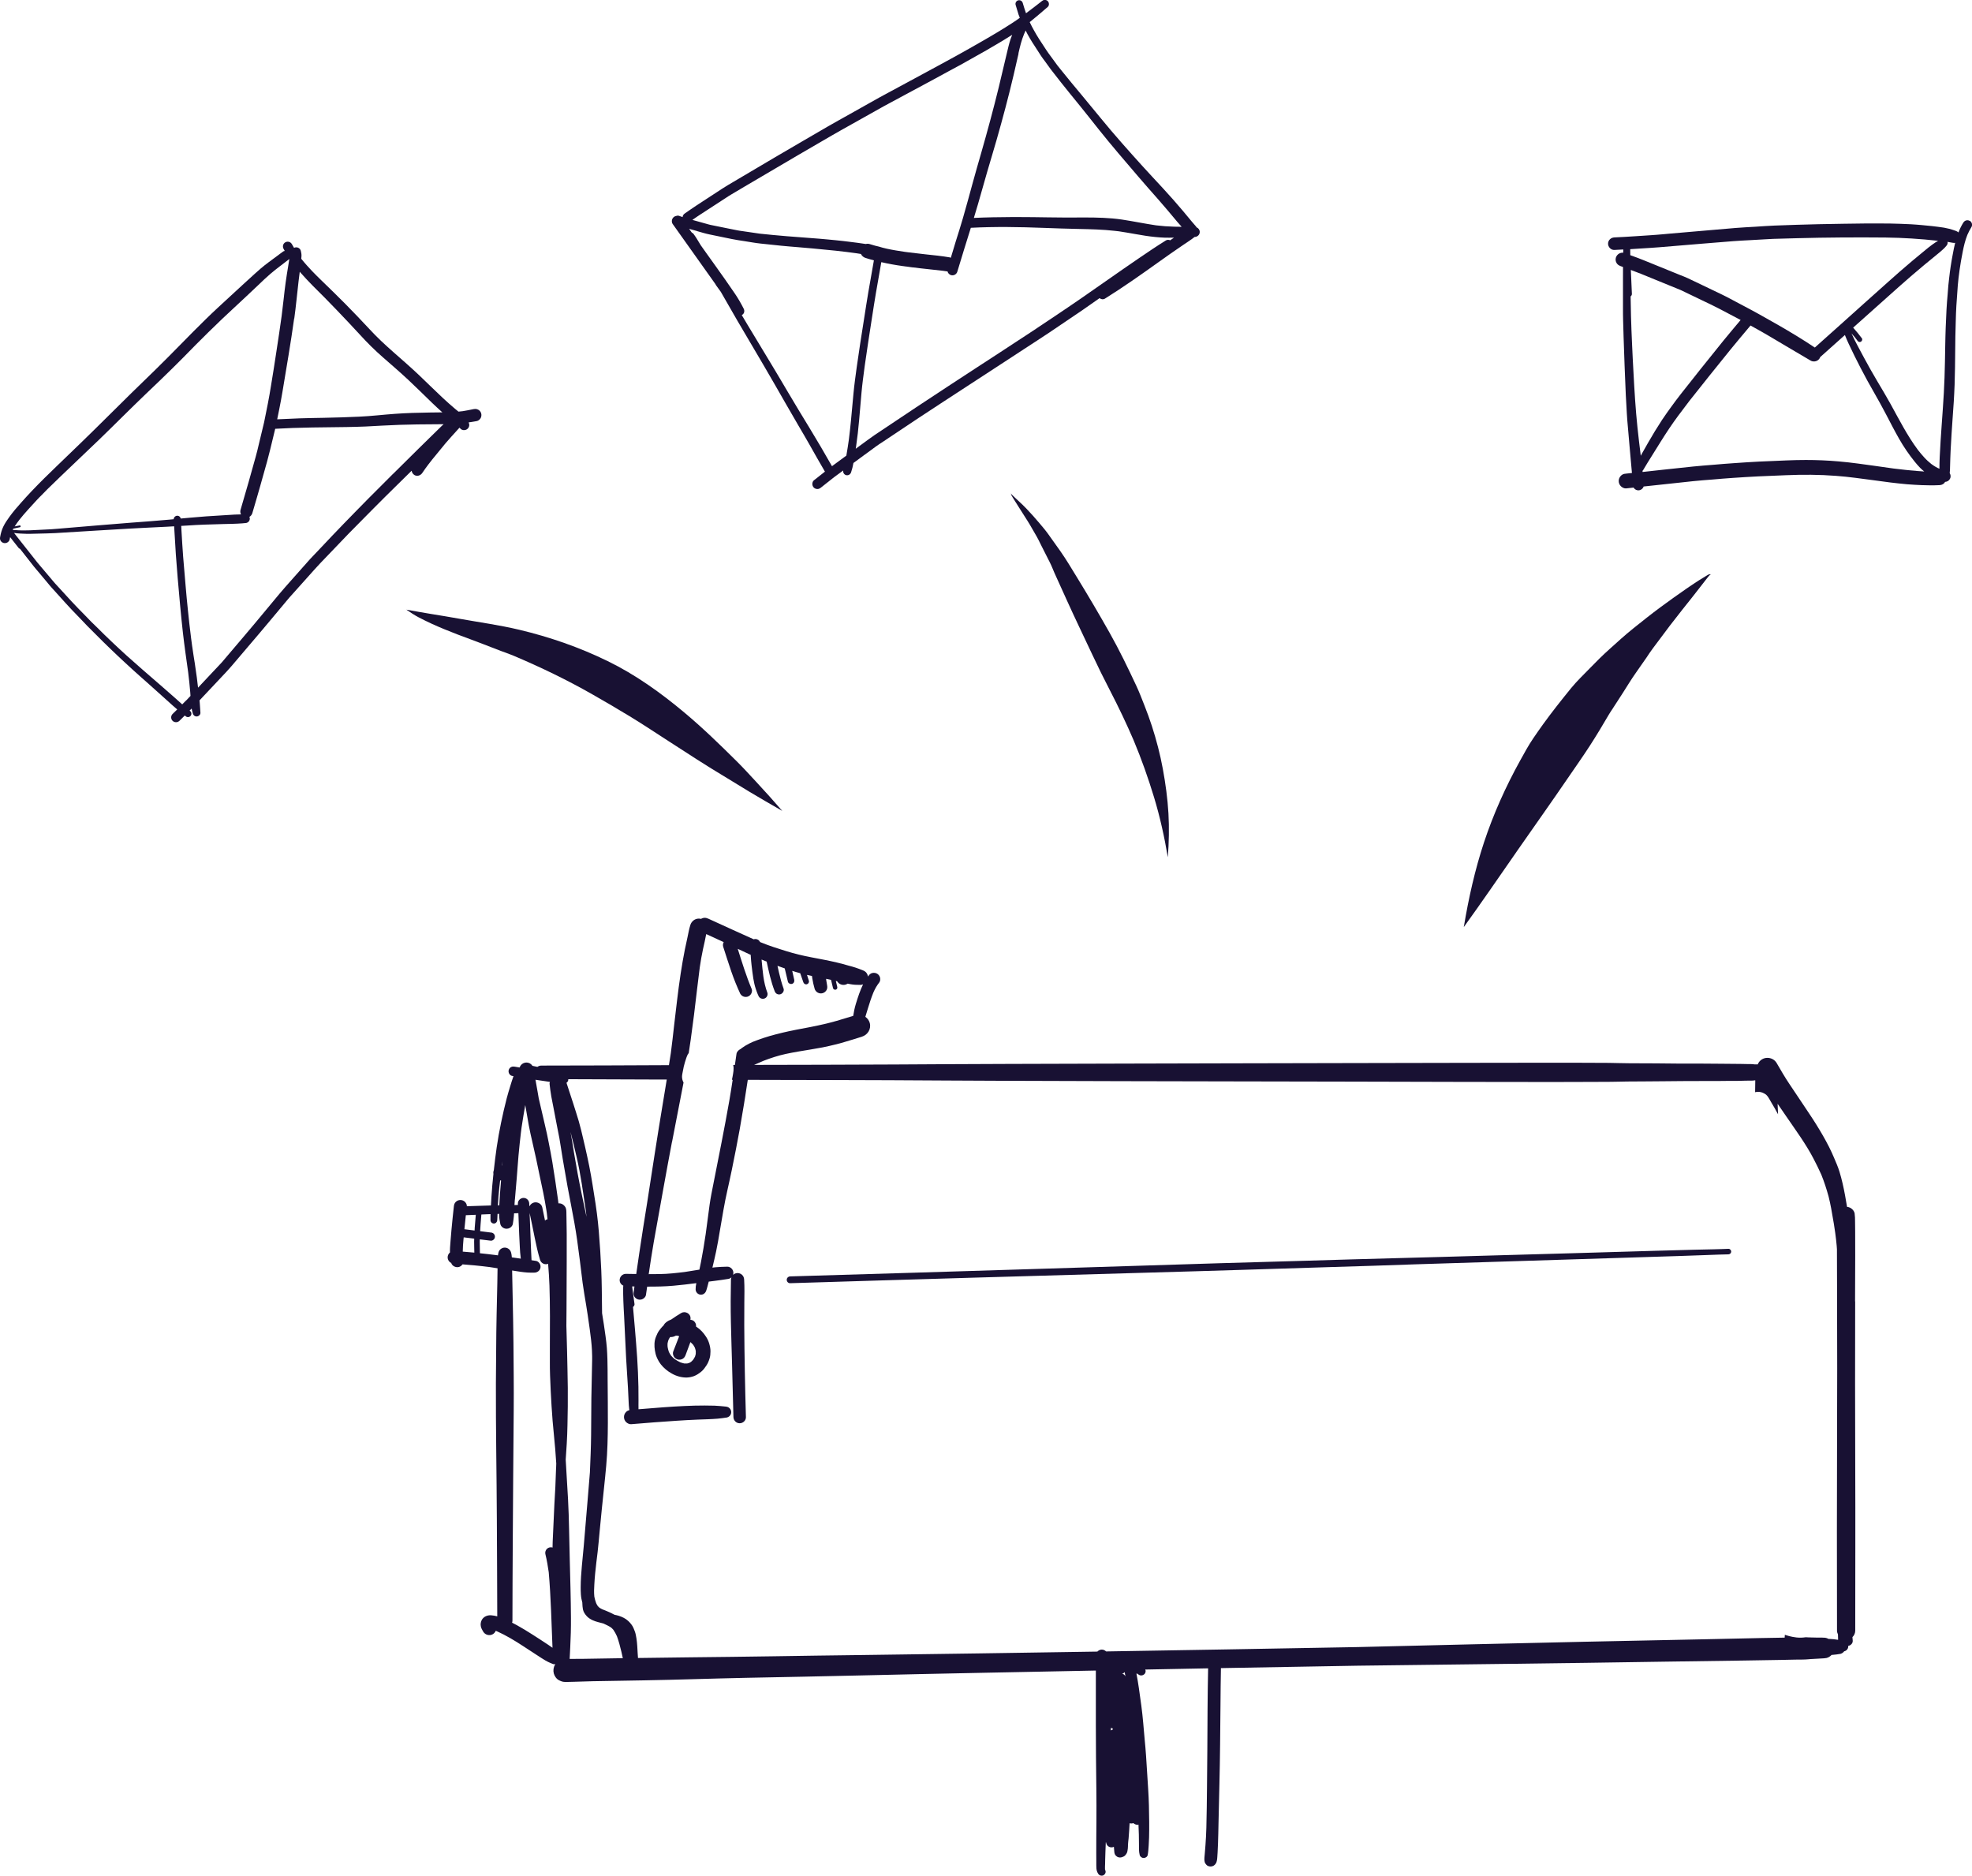 <svg xmlns="http://www.w3.org/2000/svg" width="143" height="136" viewBox="0 0 143 136" fill="none"><g clip-path="url(#clip0_2045_4142)"><path d="M134.52 94.357C134.52 93.272 134.522 92.183 134.531 91.098C134.533 90.502 134.531 89.907 134.528 89.311C134.528 89.068 134.522 88.827 134.52 88.583C134.52 88.375 134.517 88.169 134.487 87.963C134.457 87.855 134.402 87.76 134.321 87.682C134.217 87.579 134.081 87.519 133.939 87.503C133.893 87.225 133.844 86.948 133.795 86.672C133.688 86.093 133.563 85.522 133.391 84.959C133.288 84.615 133.138 84.282 132.999 83.952C132.887 83.687 132.767 83.421 132.636 83.164C132.358 82.615 132.048 82.082 131.723 81.559C131.413 81.056 131.075 80.568 130.75 80.076C130.415 79.57 130.077 79.069 129.739 78.565C129.415 78.083 129.126 77.577 128.834 77.076C128.695 76.836 128.431 76.7 128.164 76.7C128.033 76.7 127.9 76.733 127.78 76.803C127.63 76.89 127.524 77.025 127.461 77.174H127.434C127.365 77.174 127.297 77.174 127.229 77.174C127.12 77.15 127 77.152 126.886 77.152C126.85 77.152 126.815 77.152 126.782 77.152C126.597 77.152 126.412 77.144 126.226 77.141C125.741 77.133 125.259 77.133 124.774 77.128C123.765 77.117 122.757 77.114 121.748 77.117C121.187 77.117 120.628 77.104 120.07 77.101C119.432 77.095 118.791 77.095 118.154 77.093C117.66 77.093 117.17 77.071 116.676 77.066C116.047 77.06 115.417 77.06 114.788 77.058C113.896 77.058 113.005 77.055 112.114 77.055C110.233 77.055 108.35 77.06 106.47 77.063C103.706 77.068 100.943 77.071 98.182 77.079C92.619 77.098 87.056 77.095 81.497 77.117C78.703 77.128 75.907 77.133 73.113 77.141C70.358 77.147 67.603 77.168 64.847 77.182C61.459 77.201 58.072 77.204 54.684 77.212C54.907 77.112 55.134 77.014 55.36 76.917C55.886 76.714 56.417 76.54 56.971 76.419C57.573 76.289 58.181 76.194 58.786 76.094C59.077 76.045 59.369 75.991 59.661 75.94C59.95 75.888 60.233 75.812 60.519 75.747C60.77 75.691 61.012 75.62 61.258 75.547C61.672 75.425 62.086 75.301 62.498 75.168C62.923 75.033 63.19 74.611 63.07 74.169C63.021 73.991 62.904 73.834 62.751 73.725C62.809 73.531 62.868 73.336 62.928 73.144C63.051 72.743 63.179 72.342 63.337 71.955C63.394 71.828 63.454 71.701 63.525 71.579C63.596 71.454 63.683 71.335 63.768 71.222C63.836 71.127 63.844 70.978 63.814 70.87C63.781 70.756 63.705 70.656 63.602 70.596C63.531 70.556 63.452 70.534 63.37 70.534C63.329 70.534 63.288 70.54 63.247 70.55C63.125 70.583 63.046 70.659 62.972 70.759C62.961 70.775 62.95 70.791 62.939 70.807C62.931 70.732 62.909 70.659 62.868 70.591C62.789 70.458 62.68 70.396 62.541 70.342C62.367 70.274 62.195 70.207 62.015 70.15C61.865 70.101 61.71 70.06 61.557 70.02C61.271 69.939 60.985 69.857 60.696 69.79C60.083 69.646 59.464 69.53 58.846 69.413C58.227 69.297 57.619 69.148 57.02 68.964C56.407 68.775 55.791 68.58 55.196 68.336L55.117 68.304C55.057 68.176 54.932 68.084 54.777 68.084C54.736 68.084 54.695 68.093 54.657 68.106C54.147 67.879 53.64 67.649 53.13 67.416C52.55 67.148 51.967 66.888 51.386 66.62C51.291 66.577 51.201 66.547 51.103 66.547C51.059 66.547 51.016 66.552 50.969 66.566C50.92 66.579 50.877 66.601 50.836 66.625C50.781 66.612 50.724 66.604 50.672 66.604C50.394 66.604 50.149 66.793 50.062 67.064C49.969 67.353 49.917 67.657 49.855 67.954C49.789 68.249 49.724 68.544 49.664 68.842C49.547 69.424 49.449 70.009 49.358 70.596C49.258 71.243 49.176 71.893 49.097 72.54C49.023 73.133 48.952 73.725 48.887 74.318C48.813 75 48.734 75.677 48.645 76.359C48.601 76.649 48.554 76.939 48.508 77.231C45.423 77.244 42.341 77.261 39.255 77.261C39.149 77.261 39.051 77.296 38.969 77.355C38.852 77.328 38.732 77.304 38.612 77.279C38.566 77.212 38.503 77.15 38.438 77.112C38.359 77.066 38.266 77.041 38.173 77.041C38.127 77.041 38.081 77.047 38.037 77.06C37.906 77.095 37.795 77.182 37.726 77.299C37.71 77.328 37.697 77.355 37.688 77.385C37.683 77.391 37.677 77.393 37.672 77.399C37.555 77.38 37.435 77.358 37.318 77.339C37.282 77.334 37.249 77.331 37.219 77.331C37.162 77.331 37.105 77.342 37.05 77.374C36.971 77.42 36.914 77.496 36.89 77.583C36.865 77.672 36.879 77.769 36.925 77.851C36.966 77.921 37.048 77.997 37.135 78.01C37.168 78.016 37.203 78.021 37.236 78.027C37.151 78.267 37.072 78.511 36.999 78.757C36.911 79.047 36.822 79.337 36.745 79.632C36.595 80.216 36.459 80.804 36.337 81.394C36.211 81.989 36.108 82.588 36.018 83.189C35.936 83.738 35.873 84.293 35.81 84.845C35.786 84.905 35.772 84.97 35.772 85.037C35.772 85.064 35.778 85.091 35.781 85.116C35.723 85.657 35.672 86.201 35.639 86.745C35.625 86.965 35.614 87.184 35.601 87.403C35.32 87.411 35.036 87.419 34.756 87.43H34.748C34.475 87.441 34.2 87.446 33.927 87.457C33.903 87.457 33.878 87.457 33.856 87.46C33.862 87.346 33.796 87.222 33.72 87.146C33.633 87.059 33.51 87.008 33.385 87.008C33.26 87.008 33.14 87.057 33.05 87.146C32.954 87.241 32.924 87.349 32.911 87.479C32.848 88.05 32.788 88.624 32.736 89.195C32.714 89.455 32.69 89.715 32.671 89.972C32.657 90.132 32.646 90.294 32.635 90.454C32.627 90.573 32.627 90.689 32.63 90.808C32.526 90.898 32.461 91.03 32.461 91.163C32.461 91.285 32.51 91.404 32.597 91.488C32.635 91.526 32.676 91.55 32.72 91.572C32.785 91.799 33.06 91.924 33.279 91.864C33.385 91.834 33.477 91.766 33.54 91.674C33.824 91.696 34.107 91.718 34.391 91.745C34.761 91.78 35.132 91.823 35.5 91.869C35.693 91.897 35.887 91.929 36.08 91.959C36.075 92.311 36.072 92.665 36.064 93.017C36.045 93.791 36.031 94.565 36.012 95.337C35.993 96.176 35.985 97.018 35.98 97.857C35.974 98.688 35.963 99.516 35.96 100.347C35.95 103.609 36.015 106.868 36.029 110.13C36.039 112.485 36.056 114.84 36.059 117.195C35.925 117.157 35.786 117.135 35.647 117.122C35.617 117.119 35.59 117.116 35.56 117.116C35.314 117.116 35.075 117.222 34.947 117.438C34.862 117.582 34.832 117.768 34.87 117.931C34.9 118.069 34.971 118.188 35.042 118.307C35.184 118.543 35.494 118.629 35.737 118.489C35.835 118.432 35.909 118.342 35.95 118.242C35.971 118.25 35.99 118.258 36.012 118.267C36.685 118.567 37.323 118.951 37.939 119.355C38.252 119.56 38.566 119.763 38.879 119.969C39.013 120.056 39.146 120.142 39.28 120.229C39.364 120.283 39.452 120.335 39.536 120.386C39.716 120.494 39.904 120.575 40.098 120.654C40.157 120.67 40.218 120.67 40.277 120.665C40.267 120.678 40.256 120.689 40.245 120.705C40.133 120.895 40.103 121.128 40.16 121.339C40.212 121.528 40.354 121.742 40.542 121.831C40.705 121.907 40.792 121.948 40.978 121.951C41.027 121.951 41.073 121.951 41.122 121.951C41.28 121.951 41.441 121.945 41.602 121.94C42.06 121.926 42.518 121.907 42.973 121.899C44.191 121.875 45.412 121.859 46.63 121.837C49.111 121.796 51.591 121.704 54.071 121.653C56.889 121.596 59.71 121.545 62.528 121.477C65.452 121.409 68.374 121.344 71.298 121.287C74.021 121.233 76.743 121.179 79.466 121.125C79.466 122.443 79.466 123.761 79.466 125.077C79.466 126.628 79.483 128.179 79.502 129.73C79.51 130.507 79.513 131.286 79.507 132.063C79.502 132.821 79.493 133.582 79.496 134.34C79.496 134.54 79.496 134.738 79.499 134.938C79.499 135.044 79.499 135.149 79.499 135.252C79.499 135.325 79.499 135.398 79.507 135.471C79.518 135.615 79.559 135.737 79.635 135.858C79.703 135.967 79.834 136.023 79.96 135.991C80.101 135.953 80.216 135.785 80.161 135.639C80.148 135.604 80.137 135.571 80.129 135.536C80.123 135.404 80.134 135.271 80.137 135.138C80.137 135.044 80.139 134.949 80.142 134.854C80.148 134.665 80.153 134.478 80.159 134.288C80.167 134.056 80.178 133.823 80.186 133.59C80.194 133.587 80.202 133.585 80.21 133.582C80.216 133.641 80.232 133.698 80.262 133.752C80.314 133.839 80.398 133.904 80.496 133.931C80.567 133.95 80.635 133.95 80.706 133.931C80.728 133.926 80.753 133.918 80.774 133.904C80.78 134.026 80.793 134.148 80.804 134.267C80.813 134.38 80.843 134.478 80.927 134.559C81.031 134.665 81.189 134.705 81.33 134.665C81.39 134.648 81.448 134.624 81.505 134.594C81.581 134.554 81.627 134.483 81.677 134.416C81.75 134.313 81.769 134.164 81.783 134.042C81.794 133.942 81.794 133.842 81.796 133.742C81.802 133.595 81.826 133.447 81.84 133.298C81.873 132.93 81.892 132.561 81.914 132.193C81.919 132.193 81.925 132.196 81.927 132.199C82.009 132.22 82.104 132.218 82.189 132.188C82.268 132.264 82.371 132.307 82.483 132.307C82.51 132.307 82.532 132.299 82.557 132.293C82.565 132.534 82.579 132.775 82.584 133.016C82.59 133.249 82.592 133.479 82.592 133.712C82.592 133.969 82.579 134.242 82.644 134.494C82.677 134.624 82.802 134.716 82.936 134.716C83.061 134.716 83.206 134.624 83.227 134.494C83.268 134.275 83.279 134.053 83.296 133.828C83.309 133.631 83.32 133.43 83.325 133.23C83.336 132.854 83.336 132.477 83.334 132.101C83.328 131.308 83.312 130.512 83.26 129.722C83.208 128.918 83.162 128.114 83.107 127.31C83.08 126.907 83.042 126.503 83.004 126.1C82.968 125.705 82.936 125.31 82.9 124.917C82.829 124.075 82.707 123.242 82.587 122.405C82.538 122.059 82.478 121.71 82.412 121.366C82.418 121.355 82.423 121.342 82.431 121.331C82.486 121.366 82.54 121.401 82.595 121.436C82.742 121.531 82.949 121.466 83.034 121.323C83.086 121.233 83.086 121.136 83.05 121.052C84.568 121.022 86.089 120.992 87.607 120.965C87.564 122.93 87.561 124.898 87.55 126.866C87.544 127.795 87.534 128.72 87.525 129.649C87.514 130.612 87.506 131.573 87.479 132.534C87.468 132.954 87.444 133.371 87.414 133.79C87.4 133.993 87.384 134.199 87.365 134.402C87.356 134.494 87.348 134.586 87.34 134.678C87.335 134.727 87.332 134.773 87.335 134.822C87.335 134.884 87.348 134.943 87.359 135.003C87.375 135.087 87.43 135.144 87.482 135.209C87.547 135.293 87.683 135.333 87.787 135.333C87.863 135.333 87.937 135.314 88.005 135.274C88.07 135.236 88.122 135.184 88.16 135.119C88.209 135.057 88.228 134.968 88.245 134.892C88.261 134.822 88.267 134.738 88.272 134.662C88.28 134.546 88.288 134.432 88.294 134.315C88.308 134.091 88.316 133.866 88.324 133.641C88.343 133.179 88.348 132.718 88.359 132.256C88.381 131.308 88.4 130.361 88.425 129.413C88.474 127.464 88.485 125.513 88.504 123.564C88.512 122.692 88.517 121.821 88.536 120.949C88.67 120.949 88.803 120.944 88.937 120.941C92.115 120.884 95.296 120.827 98.473 120.773C102.158 120.732 105.843 120.684 109.528 120.638C113.201 120.592 116.878 120.543 120.552 120.483C122.465 120.454 124.378 120.429 126.292 120.402C127.221 120.389 128.15 120.372 129.08 120.356C129.453 120.348 129.824 120.337 130.197 120.332C130.519 120.326 130.846 120.337 131.165 120.305H131.162C131.203 120.305 131.241 120.299 131.279 120.294H131.271C131.59 120.267 131.914 120.27 132.233 120.24C132.241 120.24 132.247 120.24 132.255 120.24C132.32 120.232 132.388 120.224 132.457 120.213C132.585 120.178 132.696 120.113 132.789 120.021C132.797 120.012 132.805 120.002 132.814 119.991C132.841 119.991 132.865 119.991 132.893 119.988C133.083 119.972 133.271 119.948 133.46 119.915C133.547 119.891 133.623 119.847 133.686 119.782C133.702 119.766 133.716 119.747 133.729 119.731C133.893 119.698 134.029 119.552 134.024 119.379V119.338C134.201 119.309 134.364 119.152 134.351 118.962C134.345 118.876 134.337 118.789 134.329 118.702C134.454 118.583 134.533 118.415 134.533 118.231C134.533 114.241 134.55 110.254 134.533 106.264C134.517 102.296 134.52 98.325 134.528 94.357H134.52ZM33.557 90.751C33.559 90.462 33.584 90.175 33.608 89.885C33.614 89.828 33.619 89.772 33.625 89.715C33.878 89.745 34.134 89.777 34.388 89.809C34.385 89.877 34.38 89.945 34.382 90.013C34.382 90.153 34.382 90.291 34.388 90.429C34.388 90.559 34.393 90.689 34.396 90.822C34.118 90.795 33.837 90.77 33.559 90.751H33.557ZM34.423 89.073C34.42 89.122 34.418 89.171 34.415 89.219C34.17 89.19 33.925 89.157 33.676 89.127C33.706 88.789 33.745 88.451 33.78 88.11C34.02 88.099 34.26 88.088 34.502 88.08C34.472 88.41 34.442 88.743 34.42 89.073H34.423ZM48.734 82.793C48.963 81.581 49.206 80.371 49.438 79.158C49.481 78.936 49.525 78.711 49.568 78.49C49.53 78.424 49.503 78.354 49.484 78.281C49.465 78.211 49.457 78.138 49.457 78.064C49.457 77.945 49.492 77.805 49.514 77.683C49.53 77.588 49.549 77.493 49.571 77.399V77.382C49.604 77.263 49.634 77.144 49.666 77.025C49.697 76.919 49.729 76.811 49.767 76.708C49.797 76.619 49.836 76.53 49.876 76.446C49.898 76.416 49.92 76.386 49.942 76.356C49.991 76.037 50.04 75.715 50.086 75.393C50.258 74.186 50.405 72.973 50.544 71.76C50.607 71.213 50.675 70.669 50.746 70.125C50.811 69.687 50.885 69.246 50.98 68.812C51.059 68.453 51.146 68.093 51.212 67.727C51.634 67.919 52.057 68.111 52.479 68.309C52.425 68.412 52.406 68.534 52.444 68.65C52.637 69.251 52.831 69.855 53.035 70.453C53.223 71 53.441 71.538 53.684 72.061C53.725 72.128 53.779 72.183 53.847 72.223C53.951 72.283 54.079 72.299 54.196 72.269C54.308 72.239 54.406 72.164 54.466 72.063C54.52 71.971 54.556 71.823 54.512 71.717C54.109 70.767 53.809 69.779 53.498 68.796C53.79 68.934 54.082 69.072 54.376 69.205C54.395 69.213 54.414 69.221 54.436 69.229C54.439 69.286 54.441 69.343 54.447 69.397C54.461 69.597 54.477 69.798 54.501 69.998C54.54 70.315 54.575 70.632 54.627 70.948C54.67 71.205 54.725 71.465 54.809 71.712C54.834 71.782 54.858 71.852 54.883 71.923C54.921 72.034 54.973 72.142 55.022 72.25C55.052 72.302 55.093 72.342 55.145 72.372C55.224 72.418 55.322 72.432 55.409 72.407C55.496 72.383 55.57 72.326 55.613 72.25C55.657 72.177 55.679 72.069 55.649 71.988C55.504 71.601 55.412 71.203 55.355 70.797C55.303 70.391 55.259 69.982 55.226 69.573C55.349 69.625 55.472 69.673 55.594 69.722C55.75 70.445 55.905 71.17 56.172 71.858C56.205 71.942 56.246 72.009 56.327 72.058C56.407 72.104 56.499 72.115 56.586 72.091C56.753 72.044 56.883 71.85 56.821 71.679C56.682 71.297 56.581 70.91 56.488 70.515C56.45 70.353 56.415 70.19 56.379 70.028C56.554 70.09 56.731 70.152 56.905 70.215C56.981 70.534 57.055 70.853 57.134 71.173C57.164 71.297 57.306 71.371 57.428 71.338C57.559 71.303 57.622 71.173 57.595 71.046C57.546 70.829 57.497 70.613 57.448 70.393C57.641 70.456 57.835 70.512 58.028 70.564C58.104 70.783 58.181 71 58.254 71.219C58.292 71.325 58.396 71.395 58.511 71.365C58.617 71.335 58.688 71.219 58.655 71.111C58.611 70.967 58.565 70.826 58.521 70.686C58.641 70.713 58.761 70.74 58.881 70.764C58.889 70.821 58.895 70.875 58.903 70.932C58.941 71.189 59.001 71.438 59.072 71.687C59.14 71.931 59.402 72.082 59.65 72.012C59.767 71.98 59.868 71.901 59.93 71.798C59.999 71.682 60.001 71.565 59.977 71.438C59.955 71.319 59.936 71.2 59.917 71.081C59.911 71.046 59.911 71.008 59.906 70.97C59.988 70.986 60.072 71.002 60.154 71.021C60.189 71.029 60.227 71.037 60.263 71.046C60.309 71.246 60.356 71.449 60.407 71.647C60.429 71.731 60.522 71.779 60.604 71.758C60.688 71.736 60.737 71.647 60.715 71.563C60.677 71.419 60.647 71.273 60.612 71.127C60.642 71.135 60.672 71.14 60.702 71.148C60.8 71.305 60.971 71.411 61.168 71.411C61.279 71.411 61.383 71.376 61.47 71.319C61.53 71.33 61.593 71.346 61.653 71.357C61.893 71.403 62.138 71.414 62.383 71.411C62.454 71.411 62.522 71.395 62.585 71.371C62.479 71.59 62.389 71.82 62.304 72.047C62.217 72.285 62.144 72.529 62.067 72.773C61.977 73.062 61.917 73.357 61.871 73.658C61.476 73.782 61.081 73.899 60.683 74.015C60.375 74.107 60.064 74.18 59.751 74.256C59.083 74.413 58.41 74.535 57.736 74.662C57.088 74.787 56.45 74.938 55.818 75.117C55.51 75.203 55.207 75.312 54.905 75.42C54.512 75.558 54.144 75.739 53.806 75.98C53.768 76.007 53.73 76.037 53.697 76.067C53.684 76.075 53.667 76.078 53.654 76.086C53.547 76.148 53.425 76.275 53.408 76.405C53.37 76.676 53.33 76.947 53.291 77.217C53.25 77.217 53.209 77.217 53.169 77.217C53.237 77.496 53.171 77.791 53.12 78.075C53.106 78.148 53.092 78.219 53.076 78.292H53.13C53.054 78.784 52.978 79.277 52.893 79.77C52.714 80.785 52.526 81.8 52.327 82.812C52.128 83.814 51.931 84.815 51.735 85.82C51.634 86.329 51.528 86.84 51.457 87.352C51.383 87.89 51.313 88.429 51.242 88.965C51.212 89.19 51.182 89.412 51.152 89.636C51.157 89.593 51.163 89.552 51.168 89.509C51.075 90.175 50.958 90.833 50.833 91.493C50.798 91.683 50.759 91.869 50.718 92.056C50.361 92.116 50.007 92.175 49.65 92.227C49.048 92.3 48.443 92.37 47.835 92.378C47.571 92.381 47.306 92.386 47.042 92.384C47.156 91.601 47.274 90.822 47.41 90.042C47.633 88.773 47.868 87.503 48.094 86.234C48.298 85.083 48.514 83.936 48.729 82.791L48.734 82.793ZM37.339 86.97C37.38 86.445 37.429 85.922 37.473 85.4C37.519 84.859 37.552 84.315 37.601 83.77C37.653 83.224 37.707 82.68 37.773 82.133C37.789 82.003 37.806 81.876 37.822 81.749C37.904 81.204 37.993 80.663 38.089 80.122C38.103 80.2 38.116 80.279 38.13 80.357C38.201 80.769 38.269 81.183 38.345 81.594C38.421 82.008 38.517 82.42 38.612 82.834C38.699 83.224 38.792 83.614 38.874 84.003C38.961 84.409 39.04 84.818 39.13 85.227C39.31 86.055 39.487 86.883 39.618 87.72C39.632 87.798 39.64 87.877 39.653 87.953C39.672 88.104 39.686 88.256 39.702 88.405C39.642 88.415 39.583 88.437 39.539 88.483C39.533 88.489 39.528 88.497 39.523 88.502C39.457 88.177 39.392 87.855 39.321 87.533C39.272 87.317 39.054 87.176 38.838 87.176C38.797 87.176 38.754 87.181 38.716 87.192C38.593 87.225 38.487 87.308 38.421 87.417C38.413 87.427 38.41 87.441 38.405 87.452C38.4 87.444 38.391 87.436 38.383 87.43C38.383 87.376 38.378 87.322 38.378 87.265C38.37 87.043 38.198 86.856 37.966 86.856C37.748 86.856 37.547 87.043 37.555 87.265C37.555 87.298 37.555 87.333 37.557 87.365C37.473 87.365 37.391 87.371 37.307 87.373C37.318 87.241 37.326 87.105 37.334 86.973L37.339 86.97ZM36.44 84.201C36.432 84.301 36.424 84.404 36.416 84.504C36.41 84.504 36.407 84.504 36.402 84.504C36.416 84.404 36.426 84.304 36.44 84.204V84.201ZM36.154 86.664C36.184 86.304 36.225 85.944 36.268 85.584C36.282 85.584 36.298 85.59 36.312 85.59C36.32 85.59 36.326 85.59 36.334 85.59C36.306 85.914 36.279 86.239 36.255 86.564C36.233 86.84 36.219 87.116 36.206 87.395C36.178 87.395 36.151 87.395 36.121 87.395H36.105C36.118 87.151 36.132 86.91 36.151 86.667L36.154 86.664ZM37.056 90.803C37.002 90.603 36.811 90.459 36.604 90.459C36.396 90.459 36.203 90.603 36.151 90.803C36.132 90.873 36.121 90.946 36.11 91.022C36.067 91.017 36.02 91.009 35.977 91.003C35.587 90.952 35.194 90.909 34.802 90.868C34.794 90.589 34.791 90.313 34.788 90.034C34.788 89.977 34.788 89.921 34.794 89.861C35.061 89.893 35.325 89.926 35.592 89.958C35.666 89.969 35.753 89.921 35.802 89.872C35.859 89.818 35.889 89.739 35.889 89.663C35.889 89.588 35.857 89.509 35.802 89.452C35.783 89.436 35.761 89.422 35.742 89.406C35.696 89.379 35.644 89.366 35.592 89.366C35.336 89.333 35.077 89.301 34.818 89.268C34.827 89.106 34.837 88.946 34.848 88.784C34.867 88.545 34.887 88.31 34.906 88.072V88.058C35.126 88.05 35.347 88.039 35.568 88.031C35.565 88.177 35.565 88.323 35.568 88.47C35.568 88.602 35.677 88.713 35.813 88.713C35.95 88.713 36.05 88.602 36.059 88.47C36.069 88.318 36.075 88.166 36.08 88.015C36.118 88.015 36.157 88.015 36.192 88.012C36.192 88.037 36.192 88.058 36.192 88.082C36.195 88.307 36.236 88.532 36.282 88.751C36.326 88.951 36.535 89.092 36.734 89.092C36.819 89.092 36.898 89.07 36.971 89.03C37.067 88.976 37.168 88.865 37.187 88.751C37.217 88.559 37.247 88.367 37.263 88.172C37.269 88.107 37.271 88.039 37.277 87.974C37.38 87.972 37.487 87.966 37.59 87.963C37.609 88.48 37.628 88.997 37.65 89.514C37.661 89.812 37.68 90.107 37.694 90.405C37.707 90.676 37.724 90.949 37.762 91.217L37.756 91.182C37.759 91.209 37.765 91.233 37.767 91.26C37.552 91.228 37.334 91.198 37.116 91.166C37.108 91.044 37.091 90.922 37.061 90.806L37.056 90.803ZM40.324 106.416C40.307 106.879 40.294 107.342 40.272 107.805C40.25 108.23 40.22 108.652 40.201 109.077C40.16 109.978 40.114 110.88 40.078 111.781C40.073 111.924 40.07 112.065 40.068 112.209C40.029 112.195 39.989 112.187 39.945 112.187C39.91 112.187 39.874 112.192 39.839 112.201C39.618 112.26 39.498 112.487 39.553 112.701C39.659 113.129 39.727 113.562 39.792 113.998C39.95 115.82 39.989 117.649 40.065 119.474C39.956 119.398 39.849 119.322 39.74 119.249C39.544 119.119 39.345 118.989 39.146 118.859C38.784 118.624 38.419 118.391 38.051 118.166C37.868 118.055 37.683 117.95 37.495 117.844C37.378 117.777 37.255 117.714 37.135 117.655C37.149 117.606 37.16 117.557 37.16 117.506C37.16 115.725 37.173 113.944 37.181 112.163C37.19 110.468 37.2 108.774 37.214 107.079C37.228 105.458 37.239 103.839 37.252 102.22C37.266 100.607 37.244 98.991 37.233 97.378C37.225 96.219 37.195 95.061 37.173 93.9C37.162 93.399 37.151 92.898 37.143 92.397C37.143 92.305 37.141 92.21 37.138 92.118C37.348 92.154 37.56 92.186 37.77 92.216C37.931 92.237 38.089 92.257 38.25 92.267C38.421 92.278 38.59 92.278 38.762 92.273C38.956 92.267 39.13 92.143 39.182 91.956C39.212 91.845 39.198 91.723 39.138 91.623C39.086 91.537 38.983 91.439 38.877 91.425C38.765 91.409 38.656 91.393 38.544 91.374C38.528 91.101 38.517 90.83 38.506 90.557C38.492 90.232 38.481 89.907 38.468 89.582C38.446 89.038 38.427 88.491 38.405 87.947C38.533 88.537 38.653 89.125 38.77 89.718C38.879 90.267 39.002 90.814 39.163 91.35C39.231 91.574 39.465 91.712 39.697 91.65C39.713 91.645 39.73 91.639 39.746 91.631C39.787 92.156 39.828 92.681 39.844 93.209C39.866 93.948 39.88 94.684 39.88 95.424C39.88 96.157 39.877 96.891 39.874 97.621C39.874 97.984 39.874 98.35 39.874 98.712C39.874 99.053 39.874 99.394 39.888 99.733C39.915 100.477 39.95 101.222 39.997 101.963C40.019 102.321 40.043 102.675 40.073 103.03C40.1 103.368 40.136 103.706 40.168 104.048C40.237 104.735 40.297 105.423 40.337 106.113C40.335 106.213 40.329 106.313 40.327 106.413L40.324 106.416ZM44.848 120.234C44.006 120.251 43.161 120.267 42.319 120.275C42.022 120.275 41.725 120.275 41.428 120.28C41.387 120.28 41.349 120.28 41.308 120.28C41.321 120.004 41.338 119.728 41.351 119.449C41.387 118.74 41.408 118.031 41.403 117.322C41.395 115.903 41.351 114.488 41.316 113.069C41.297 112.339 41.28 111.608 41.267 110.874C41.253 110.149 41.229 109.423 41.191 108.698C41.155 108.021 41.106 107.344 41.071 106.668C41.054 106.389 41.038 106.11 41.022 105.831C41.046 105.447 41.073 105.063 41.098 104.678C41.125 104.229 41.141 103.777 41.15 103.325C41.169 102.429 41.185 101.533 41.174 100.634C41.163 99.749 41.141 98.864 41.122 97.979C41.109 97.362 41.09 96.744 41.071 96.13C41.076 95.71 41.079 95.294 41.081 94.874C41.081 93.748 41.092 92.619 41.095 91.493C41.095 90.816 41.1 90.14 41.095 89.463C41.092 89.144 41.087 88.822 41.081 88.499C41.081 88.334 41.076 88.169 41.073 88.004C41.071 87.836 41.079 87.655 40.986 87.506C40.888 87.349 40.722 87.249 40.534 87.249C40.52 87.249 40.509 87.254 40.495 87.254C40.485 87.176 40.479 87.097 40.468 87.021C40.343 86.101 40.204 85.181 40.054 84.263C39.978 83.803 39.888 83.343 39.798 82.883C39.716 82.455 39.626 82.03 39.525 81.608C39.37 80.953 39.217 80.298 39.067 79.64C39.048 79.523 39.029 79.404 39.007 79.288C38.95 78.955 38.89 78.622 38.83 78.289C39.179 78.343 39.528 78.395 39.88 78.444C39.858 78.492 39.847 78.544 39.852 78.592C39.89 78.895 39.923 79.201 39.978 79.502C40.027 79.767 40.081 80.032 40.133 80.298C40.226 80.788 40.316 81.278 40.414 81.765C40.465 82.022 40.517 82.279 40.566 82.536C40.61 82.772 40.643 83.01 40.681 83.245C40.76 83.754 40.842 84.26 40.934 84.767C41.011 85.186 41.079 85.609 41.155 86.028C41.239 86.483 41.327 86.938 41.414 87.39C41.575 88.231 41.736 89.076 41.853 89.926C41.918 90.416 41.983 90.909 42.049 91.398C42.12 91.934 42.177 92.473 42.248 93.012C42.322 93.55 42.414 94.086 42.504 94.622C42.586 95.123 42.66 95.624 42.73 96.127C42.744 96.225 42.758 96.322 42.771 96.42C42.837 96.912 42.902 97.408 42.926 97.906C42.932 98.049 42.935 98.19 42.94 98.333C42.94 98.415 42.94 98.496 42.94 98.577C42.918 99.508 42.897 100.437 42.883 101.368C42.872 102.266 42.872 103.165 42.864 104.061C42.856 104.943 42.815 105.826 42.779 106.706V106.733C42.725 107.436 42.665 108.14 42.605 108.847C42.515 109.916 42.425 110.985 42.335 112.054C42.251 113.061 42.114 114.063 42.109 115.072C42.109 115.251 42.109 115.427 42.123 115.606C42.136 115.811 42.174 116.014 42.229 116.209C42.229 116.226 42.229 116.242 42.229 116.261C42.234 116.404 42.245 116.548 42.272 116.691C42.311 116.883 42.425 117.048 42.559 117.192C42.67 117.311 42.82 117.403 42.967 117.473C43.093 117.533 43.229 117.574 43.363 117.611C43.491 117.649 43.624 117.682 43.755 117.714C43.946 117.801 44.137 117.89 44.311 118.004C44.371 118.055 44.425 118.11 44.477 118.169C44.581 118.318 44.66 118.472 44.736 118.635C44.87 119 44.968 119.371 45.058 119.75C45.096 119.91 45.129 120.069 45.164 120.229C45.063 120.229 44.962 120.232 44.862 120.234H44.848ZM41.379 82.1C41.534 82.699 41.676 83.299 41.815 83.9C41.962 84.534 42.084 85.173 42.185 85.817C42.286 86.458 42.384 87.103 42.477 87.747C42.499 87.909 42.512 88.069 42.531 88.231C42.42 87.69 42.302 87.149 42.188 86.607C41.975 85.587 41.785 84.561 41.616 83.532C41.537 83.053 41.468 82.574 41.376 82.098L41.379 82.1ZM80.687 125.413C80.687 125.413 80.671 125.415 80.663 125.418C80.624 125.434 80.586 125.445 80.551 125.467C80.554 125.405 80.559 125.34 80.562 125.277C80.6 125.299 80.644 125.315 80.687 125.321C80.687 125.35 80.687 125.383 80.687 125.413ZM81.592 121.517C81.554 121.436 81.464 121.377 81.379 121.347C81.448 121.328 81.51 121.296 81.557 121.241C81.557 121.25 81.559 121.258 81.562 121.266C81.578 121.363 81.595 121.458 81.611 121.555C81.606 121.542 81.597 121.528 81.592 121.517ZM132.612 118.84C132.5 118.775 132.369 118.735 132.247 118.743C132.151 118.732 132.056 118.735 131.961 118.735C131.881 118.735 131.8 118.738 131.721 118.735C131.642 118.729 131.565 118.729 131.486 118.729C131.462 118.729 131.437 118.729 131.413 118.729C131.326 118.729 131.241 118.721 131.154 118.719C131.165 118.719 131.173 118.719 131.184 118.724C131.127 118.716 131.069 118.713 131.009 118.713C130.979 118.713 130.947 118.713 130.917 118.713C130.707 118.746 130.492 118.748 130.279 118.727C130.178 118.716 130.077 118.7 129.979 118.681C129.824 118.648 129.666 118.613 129.516 118.562C129.486 118.551 129.459 118.543 129.429 118.532C129.423 118.599 129.42 118.67 129.415 118.738C128.818 118.746 128.224 118.756 127.627 118.77C126.21 118.797 124.79 118.83 123.373 118.862C120.538 118.924 117.701 118.976 114.867 119.038C109.405 119.157 103.946 119.29 98.484 119.422C98.176 119.428 97.865 119.433 97.558 119.439C91.774 119.541 85.991 119.65 80.207 119.739C80.129 119.658 80.017 119.606 79.897 119.606C79.777 119.606 79.657 119.663 79.575 119.75C73.83 119.839 68.082 119.931 62.337 120.002C60.244 120.026 58.154 120.058 56.06 120.091C54.035 120.123 52.013 120.145 49.991 120.167C48.748 120.18 47.508 120.197 46.265 120.215C46.265 120.178 46.26 120.14 46.257 120.102C46.249 120.01 46.243 119.92 46.238 119.828C46.23 119.669 46.222 119.509 46.211 119.349C46.197 119.163 46.181 118.973 46.151 118.789C46.137 118.7 46.121 118.61 46.102 118.521C46.069 118.353 46.001 118.193 45.935 118.036C45.851 117.844 45.712 117.676 45.559 117.533C45.363 117.349 45.12 117.235 44.867 117.154C44.769 117.122 44.665 117.103 44.562 117.081C44.436 117.011 44.308 116.951 44.18 116.891C44.017 116.816 43.845 116.751 43.679 116.686C43.605 116.651 43.534 116.613 43.466 116.567C43.425 116.529 43.387 116.491 43.349 116.45C43.303 116.383 43.264 116.312 43.229 116.236C43.172 116.082 43.128 115.928 43.098 115.765C43.068 115.476 43.079 115.175 43.098 114.886C43.112 114.618 43.131 114.35 43.158 114.082C43.207 113.562 43.275 113.045 43.338 112.525C43.395 112.041 43.434 111.554 43.48 111.069C43.532 110.517 43.586 109.965 43.641 109.415C43.744 108.37 43.867 107.328 43.959 106.281C44.052 105.249 44.074 104.218 44.079 103.184C44.082 102.155 44.071 101.127 44.063 100.098C44.06 99.584 44.063 99.067 44.047 98.553C44.038 98.279 44.028 98.006 44.006 97.732C43.984 97.445 43.949 97.161 43.91 96.874C43.837 96.32 43.75 95.77 43.66 95.218C43.66 95.061 43.654 94.906 43.654 94.749C43.643 93.87 43.641 92.993 43.602 92.113C43.562 91.171 43.502 90.229 43.423 89.287C43.387 88.854 43.341 88.421 43.286 87.99C43.226 87.517 43.153 87.046 43.076 86.575C43.006 86.128 42.937 85.682 42.858 85.238C42.779 84.786 42.689 84.339 42.591 83.89C42.496 83.457 42.401 83.026 42.297 82.596C42.196 82.16 42.095 81.727 41.97 81.296C41.842 80.861 41.7 80.428 41.564 79.997C41.417 79.534 41.264 79.071 41.111 78.609C41.1 78.576 41.09 78.544 41.079 78.511C41.136 78.471 41.182 78.414 41.201 78.343C41.209 78.311 41.209 78.281 41.207 78.249C43.379 78.254 45.554 78.267 47.726 78.273H48.35C48.263 78.809 48.173 79.342 48.086 79.878C47.876 81.134 47.674 82.393 47.478 83.651C47.295 84.837 47.113 86.023 46.928 87.208C46.734 88.44 46.527 89.674 46.35 90.909C46.279 91.396 46.208 91.886 46.137 92.373C45.886 92.37 45.638 92.365 45.39 92.362C45.142 92.359 44.935 92.57 44.935 92.814C44.935 92.996 45.044 93.147 45.2 93.22C45.197 93.247 45.191 93.277 45.191 93.304C45.189 93.361 45.189 93.415 45.189 93.472C45.189 93.585 45.189 93.699 45.189 93.816C45.189 93.981 45.197 94.143 45.202 94.308C45.213 94.679 45.238 95.05 45.257 95.418C45.292 96.103 45.322 96.785 45.355 97.47C45.388 98.157 45.418 98.848 45.469 99.535C45.524 100.244 45.554 100.954 45.587 101.663C45.595 101.814 45.6 101.969 45.622 102.12C45.627 102.161 45.636 102.204 45.641 102.245C45.554 102.266 45.472 102.304 45.401 102.375C45.303 102.472 45.249 102.605 45.249 102.743C45.249 102.881 45.303 103.013 45.401 103.111C45.494 103.2 45.641 103.276 45.772 103.263C46.87 103.17 47.969 103.084 49.07 103.013C49.579 102.981 50.092 102.949 50.601 102.93C51.084 102.911 51.563 102.903 52.046 102.862C52.272 102.843 52.498 102.808 52.724 102.775C52.793 102.756 52.852 102.721 52.904 102.672C52.981 102.597 53.024 102.494 53.024 102.388C53.024 102.283 52.981 102.177 52.904 102.104C52.822 102.023 52.727 101.996 52.618 101.985C52.348 101.961 52.084 101.928 51.814 101.92C51.574 101.912 51.334 101.909 51.097 101.909C50.612 101.909 50.124 101.92 49.639 101.944C48.595 101.993 47.552 102.077 46.511 102.164C46.44 102.169 46.371 102.174 46.301 102.18C46.295 101.971 46.301 101.763 46.301 101.554C46.301 101.219 46.301 100.886 46.295 100.55C46.282 99.838 46.249 99.129 46.203 98.42C46.156 97.738 46.102 97.056 46.044 96.374C45.998 95.838 45.946 95.299 45.903 94.763C45.914 94.755 45.927 94.744 45.938 94.733C45.979 94.693 46.02 94.62 46.012 94.557C45.982 94.33 45.949 94.103 45.919 93.875C45.905 93.767 45.892 93.656 45.875 93.548C45.864 93.456 45.854 93.364 45.84 93.274C45.897 93.274 45.952 93.274 46.009 93.277C45.99 93.404 45.974 93.529 45.955 93.656C45.935 93.783 45.933 93.891 46.001 94.008C46.061 94.111 46.162 94.186 46.276 94.219C46.396 94.251 46.524 94.235 46.63 94.173C46.723 94.119 46.824 94.01 46.84 93.9C46.87 93.697 46.9 93.493 46.93 93.288C47.568 93.29 48.206 93.28 48.841 93.223C49.394 93.174 49.944 93.106 50.495 93.036C50.462 93.182 50.441 93.331 50.443 93.485C50.446 93.659 50.56 93.81 50.729 93.859C50.945 93.918 51.138 93.789 51.209 93.588C51.285 93.372 51.332 93.144 51.394 92.925C51.536 92.906 51.681 92.89 51.822 92.871C52.168 92.83 52.512 92.776 52.855 92.722C52.926 92.703 52.986 92.665 53.041 92.617C53.022 92.668 53.008 92.725 53.005 92.782C52.981 93.818 52.978 94.861 53.002 95.897C53.024 96.926 53.06 97.954 53.087 98.98C53.12 100.236 53.15 101.492 53.185 102.746C53.193 102.992 53.387 103.195 53.637 103.195C53.888 103.195 54.098 102.989 54.09 102.746C54.027 100.52 53.981 98.298 53.97 96.073C53.97 95.532 53.97 94.99 53.975 94.449C53.981 93.894 53.995 93.337 53.962 92.779C53.954 92.649 53.915 92.535 53.82 92.443C53.73 92.354 53.608 92.305 53.482 92.305C53.357 92.305 53.239 92.357 53.155 92.438C53.171 92.389 53.182 92.34 53.182 92.289C53.182 92.053 52.983 91.842 52.743 91.842H52.733C52.441 91.85 52.152 91.859 51.863 91.886C51.795 91.891 51.727 91.902 51.661 91.91C51.757 91.52 51.844 91.128 51.929 90.738C52.035 90.248 52.114 89.753 52.198 89.257C52.286 88.751 52.373 88.242 52.46 87.736C52.626 86.759 52.872 85.795 53.068 84.823C53.27 83.833 53.468 82.842 53.646 81.849C53.858 80.666 54.046 79.48 54.226 78.295C54.856 78.295 55.485 78.297 56.115 78.3C58.911 78.308 61.71 78.308 64.506 78.322C67.267 78.335 70.028 78.357 72.789 78.365C78.371 78.379 83.952 78.406 89.534 78.408C95.064 78.411 100.591 78.435 106.121 78.444C108.279 78.446 110.438 78.452 112.596 78.452C113.569 78.452 114.542 78.449 115.515 78.444C115.949 78.444 116.382 78.441 116.813 78.438C117.211 78.438 117.608 78.419 118.006 78.416C118.906 78.403 119.808 78.414 120.71 78.397C121.558 78.384 122.405 78.384 123.253 78.381C123.604 78.381 123.953 78.381 124.305 78.381C124.52 78.381 124.735 78.381 124.951 78.376C125.106 78.376 125.264 78.368 125.42 78.37C125.787 78.379 126.158 78.37 126.529 78.357C126.651 78.354 126.774 78.351 126.897 78.351C127.006 78.351 127.126 78.357 127.232 78.332H127.284C127.281 78.619 127.276 78.906 127.273 79.191H127.276C127.344 79.174 127.415 79.163 127.488 79.163C127.643 79.163 127.788 79.204 127.924 79.28C128.175 79.391 128.295 79.68 128.428 79.902C128.521 80.059 128.614 80.216 128.704 80.373L128.709 80.382C128.785 80.517 128.862 80.652 128.935 80.793C128.93 80.658 128.927 80.52 128.919 80.384C128.914 80.265 128.908 80.146 128.903 80.03C129.121 80.346 129.339 80.66 129.554 80.977C130.23 81.968 130.947 82.934 131.503 84.001C131.704 84.385 131.895 84.772 132.072 85.167C132.282 85.684 132.454 86.218 132.601 86.756C132.669 87.038 132.735 87.322 132.786 87.606C132.854 87.982 132.92 88.356 132.983 88.735C133.018 88.957 133.051 89.176 133.083 89.398C133.122 89.701 133.162 90.007 133.187 90.313C133.195 90.402 133.201 90.489 133.206 90.576C133.206 91.493 133.214 92.408 133.214 93.326C133.217 95.285 133.222 97.248 133.225 99.208C133.225 103.168 133.201 107.125 133.203 111.085C133.203 113.465 133.211 115.844 133.211 118.223C133.211 118.323 133.236 118.418 133.28 118.505C133.282 118.635 133.288 118.765 133.291 118.897C133.07 118.859 132.846 118.838 132.623 118.83L132.612 118.84Z" fill="#181133"></path><path d="M50.866 96.505C50.757 96.388 50.624 96.286 50.493 96.194C50.485 96.188 50.479 96.183 50.471 96.18C50.501 96.012 50.4 95.828 50.259 95.747C50.199 95.712 50.131 95.695 50.062 95.69C50.087 95.582 50.079 95.468 50.019 95.365C49.937 95.225 49.779 95.141 49.621 95.141C49.545 95.141 49.468 95.16 49.397 95.203C49.155 95.352 48.907 95.503 48.675 95.671C48.634 95.687 48.593 95.704 48.555 95.723C48.484 95.752 48.424 95.79 48.362 95.834C48.255 95.907 48.171 95.991 48.119 96.102C48.002 96.207 47.907 96.332 47.809 96.459C47.7 96.602 47.631 96.77 47.563 96.935C47.438 97.244 47.438 97.593 47.49 97.915C47.517 98.086 47.555 98.245 47.623 98.408C47.705 98.597 47.798 98.765 47.926 98.93C48.138 99.201 48.416 99.423 48.716 99.591C49.051 99.78 49.436 99.891 49.82 99.878C49.989 99.872 50.16 99.834 50.319 99.778C50.523 99.702 50.687 99.585 50.855 99.45C51.003 99.331 51.117 99.166 51.221 99.011C51.327 98.857 51.401 98.676 51.455 98.497C51.507 98.34 51.518 98.162 51.52 97.996C51.526 97.81 51.485 97.612 51.433 97.431C51.333 97.076 51.117 96.767 50.866 96.499V96.505ZM50.452 98.175C50.438 98.235 50.422 98.294 50.403 98.354C50.362 98.435 50.319 98.511 50.267 98.586C50.218 98.643 50.166 98.697 50.109 98.746C50.068 98.773 50.027 98.798 49.983 98.819C49.934 98.835 49.885 98.849 49.834 98.86C49.76 98.865 49.689 98.865 49.618 98.86C49.517 98.838 49.419 98.808 49.324 98.773C49.177 98.703 49.04 98.624 48.907 98.53C48.82 98.457 48.738 98.378 48.662 98.291C48.602 98.205 48.55 98.115 48.504 98.021C48.463 97.902 48.433 97.782 48.411 97.658C48.405 97.574 48.403 97.49 48.408 97.406C48.424 97.32 48.449 97.233 48.476 97.149C48.512 97.076 48.55 97.008 48.596 96.941C48.724 96.954 48.85 96.924 48.967 96.865C48.978 96.859 48.986 96.854 48.997 96.849H49.01C49.051 96.843 49.092 96.843 49.13 96.849C49.171 96.857 49.209 96.873 49.25 96.884C49.1 97.255 48.959 97.626 48.817 97.999C48.773 98.11 48.806 98.256 48.863 98.356C48.923 98.459 49.024 98.538 49.141 98.57C49.261 98.603 49.392 98.586 49.501 98.524C49.613 98.459 49.67 98.365 49.716 98.248C49.834 97.937 49.948 97.623 50.065 97.309C50.133 97.371 50.201 97.433 50.264 97.504C50.31 97.571 50.354 97.642 50.389 97.718C50.417 97.796 50.438 97.877 50.455 97.959C50.458 98.034 50.458 98.11 50.452 98.186V98.175Z" fill="#181133"></path><path d="M125.347 90.547H125.339C124.982 90.566 124.622 90.571 124.262 90.582C123.81 90.593 123.36 90.598 122.908 90.612C121.951 90.636 120.997 90.663 120.041 90.69C117.969 90.75 115.898 90.809 113.824 90.872C111.777 90.934 109.728 90.988 107.678 91.045C105.514 91.107 103.347 91.172 101.183 91.226C99.063 91.28 96.943 91.345 94.822 91.408C92.691 91.47 90.557 91.529 88.426 91.592C86.256 91.657 84.087 91.727 81.92 91.795C79.726 91.862 77.535 91.933 75.341 92C69.326 92.19 63.314 92.369 57.299 92.547C57.163 92.553 57.051 92.656 57.051 92.794C57.051 92.932 57.163 93.045 57.299 93.04C61.657 92.91 66.015 92.769 70.375 92.645C74.736 92.52 79.097 92.396 83.457 92.268C85.621 92.204 87.785 92.147 89.947 92.076C92.07 92.009 94.195 91.941 96.319 91.876C97.398 91.844 98.48 91.808 99.562 91.776C100.6 91.743 101.641 91.705 102.68 91.67C104.852 91.597 107.021 91.535 109.193 91.465C112.031 91.373 114.868 91.283 117.705 91.197C119.057 91.156 120.409 91.115 121.758 91.069C122.376 91.048 122.995 91.031 123.614 91.004C123.954 90.991 124.295 90.977 124.636 90.966C124.87 90.958 125.102 90.95 125.336 90.948C125.445 90.948 125.538 90.858 125.538 90.747C125.538 90.647 125.451 90.547 125.347 90.547Z" fill="#181133"></path><path d="M109.964 61.769C111.21 59.977 112.477 58.201 113.706 56.399C114.229 55.633 114.766 54.877 115.27 54.098C115.756 53.348 116.216 52.582 116.666 51.811C116.739 51.681 116.827 51.559 116.908 51.434C117.17 51.036 117.426 50.639 117.682 50.238C117.988 49.759 118.279 49.274 118.606 48.811C118.876 48.43 119.141 48.048 119.405 47.666C119.552 47.45 119.691 47.225 119.852 47.017C120.269 46.47 120.68 45.92 121.089 45.366C121.405 44.968 121.719 44.567 122.027 44.164C122.438 43.652 122.847 43.138 123.248 42.618C123.362 42.475 123.474 42.328 123.586 42.182C123.665 42.085 123.741 41.987 123.817 41.887L123.809 41.898C123.872 41.82 123.932 41.744 124.005 41.673C124.019 41.665 124.033 41.657 124.046 41.652L124.093 41.665C124.093 41.665 124.095 41.665 124.093 41.665C124.065 41.641 124.033 41.633 124 41.633C123.885 41.633 123.752 41.744 123.665 41.792C123.501 41.887 123.34 41.987 123.182 42.088C122.88 42.282 122.58 42.483 122.283 42.688C121.648 43.127 121.021 43.576 120.4 44.034C119.726 44.532 119.072 45.054 118.421 45.577C117.83 46.05 117.268 46.567 116.704 47.074C116.203 47.52 115.736 47.991 115.268 48.473C114.815 48.939 114.338 49.393 113.927 49.897C113.229 50.755 112.542 51.621 111.894 52.517C111.654 52.85 111.419 53.188 111.188 53.527C110.836 54.041 110.539 54.596 110.237 55.14C109.19 57.029 108.293 59.022 107.615 61.071C106.952 63.074 106.495 65.136 106.148 67.215C106.148 67.215 106.148 67.218 106.151 67.215C107.448 65.418 108.699 63.591 109.964 61.772V61.769Z" fill="#181133"></path><path d="M83.53 52.643C83.37 52.145 83.187 51.655 82.996 51.165C82.808 50.686 82.62 50.196 82.402 49.727C81.797 48.434 81.173 47.14 80.47 45.892C79.698 44.522 78.9 43.169 78.077 41.829C77.692 41.201 77.316 40.565 76.891 39.961C76.6 39.544 76.303 39.13 76.005 38.716C75.809 38.443 75.588 38.188 75.373 37.931C75.068 37.568 74.752 37.217 74.425 36.873C74.087 36.518 73.713 36.201 73.367 35.858C73.354 35.841 73.343 35.825 73.329 35.809C73.324 35.795 73.321 35.779 73.316 35.766H73.313C73.307 35.874 73.378 35.963 73.427 36.053C73.482 36.15 73.544 36.242 73.604 36.337C73.705 36.494 73.803 36.651 73.901 36.808C74.106 37.13 74.308 37.452 74.515 37.774C74.722 38.096 74.902 38.44 75.101 38.77C75.256 39.03 75.384 39.301 75.518 39.571C75.717 39.969 75.916 40.365 76.12 40.76C76.251 41.011 76.352 41.285 76.466 41.545C76.763 42.213 77.071 42.877 77.371 43.542C77.96 44.847 78.587 46.133 79.192 47.429C79.609 48.323 80.045 49.205 80.5 50.082C81.11 51.26 81.683 52.459 82.206 53.677C82.773 55.03 83.263 56.416 83.689 57.818C84.119 59.239 84.438 60.685 84.683 62.147H84.686C84.765 61.094 84.79 60.035 84.73 58.98C84.667 57.897 84.52 56.817 84.323 55.75C84.13 54.697 83.86 53.661 83.53 52.643Z" fill="#181133"></path><path d="M35.011 46.691C35.439 46.858 35.87 47.026 36.3 47.189C36.611 47.308 36.927 47.413 37.235 47.541C39.192 48.369 41.102 49.289 42.947 50.34C43.899 50.881 44.844 51.433 45.776 52.004C46.698 52.567 47.597 53.168 48.505 53.753C49.862 54.63 51.214 55.515 52.601 56.343C53.184 56.693 53.757 57.055 54.34 57.404C55.13 57.878 55.929 58.338 56.727 58.796C56.727 58.796 56.73 58.796 56.727 58.796C56.106 58.076 55.471 57.372 54.822 56.674C54.364 56.181 53.909 55.68 53.432 55.206C52.206 53.991 50.96 52.778 49.633 51.669C47.913 50.229 46.084 48.916 44.059 47.931C42.013 46.932 39.857 46.184 37.644 45.659C36.213 45.318 34.755 45.121 33.308 44.861C32.629 44.739 31.948 44.628 31.266 44.517C30.664 44.42 30.064 44.309 29.465 44.203C29.748 44.393 30.026 44.585 30.329 44.745C30.645 44.912 30.969 45.069 31.296 45.221C31.904 45.5 32.526 45.751 33.15 45.992C33.768 46.233 34.395 46.447 35.011 46.691Z" fill="#181133"></path><path d="M142.833 16.015C142.782 15.985 142.724 15.969 142.667 15.969C142.553 15.969 142.441 16.028 142.375 16.134C142.231 16.361 142.114 16.605 142.018 16.854C141.964 16.802 141.899 16.767 141.822 16.738C141.667 16.681 141.509 16.635 141.351 16.589C141.291 16.572 141.225 16.561 141.163 16.548C141.1 16.535 141.035 16.515 140.972 16.507C140.688 16.467 140.402 16.424 140.116 16.394C139.857 16.367 139.598 16.34 139.337 16.318C139.086 16.299 138.832 16.272 138.579 16.261C138.067 16.242 137.557 16.21 137.045 16.207C136.666 16.207 136.287 16.201 135.908 16.201C135.755 16.201 135.603 16.201 135.45 16.201C134.259 16.215 133.071 16.231 131.88 16.256C130.806 16.275 129.735 16.321 128.664 16.356C128.201 16.372 127.737 16.413 127.274 16.44C126.802 16.47 126.328 16.488 125.857 16.529C124.829 16.618 123.802 16.705 122.772 16.794C122.196 16.846 121.621 16.895 121.046 16.943C120.725 16.97 120.403 17.006 120.084 17.027C119.079 17.092 118.073 17.171 117.067 17.214C116.819 17.225 116.609 17.412 116.609 17.669C116.609 17.91 116.817 18.134 117.067 18.123C117.283 18.115 117.498 18.102 117.713 18.088C117.713 18.169 117.713 18.251 117.708 18.329C117.691 18.329 117.678 18.321 117.664 18.321C117.571 18.321 117.476 18.348 117.402 18.391C117.291 18.456 117.209 18.565 117.174 18.686C117.138 18.814 117.157 18.954 117.225 19.068C117.293 19.187 117.397 19.249 117.522 19.296C117.58 19.317 117.637 19.336 117.694 19.358C117.694 19.618 117.694 19.877 117.691 20.137C117.689 20.865 117.689 21.594 117.691 22.324C117.691 22.619 117.691 22.917 117.7 23.212C117.71 23.621 117.721 24.03 117.735 24.439C117.754 25.142 117.781 25.843 117.809 26.544C117.836 27.248 117.866 27.955 117.896 28.658C117.907 28.929 117.926 29.203 117.942 29.473C117.961 29.798 117.975 30.125 118.002 30.453C118.062 31.176 118.122 31.896 118.19 32.616C118.242 33.173 118.291 33.734 118.34 34.294C118.201 34.31 118.062 34.324 117.92 34.34C117.874 34.346 117.825 34.354 117.776 34.359C117.686 34.383 117.604 34.429 117.539 34.497C117.438 34.597 117.381 34.735 117.381 34.876C117.381 35.017 117.438 35.155 117.539 35.255C117.631 35.347 117.787 35.428 117.92 35.412C118.1 35.393 118.283 35.374 118.463 35.352C118.479 35.382 118.498 35.412 118.525 35.436C118.599 35.51 118.703 35.553 118.806 35.553C118.972 35.553 119.139 35.434 119.188 35.274C120.379 35.144 121.57 35.014 122.761 34.89C123.235 34.838 123.712 34.806 124.189 34.768C124.679 34.727 125.173 34.681 125.663 34.651C126.29 34.614 126.92 34.562 127.546 34.538C128.201 34.511 128.852 34.484 129.506 34.456C130.716 34.405 131.929 34.408 133.136 34.502C133.605 34.538 134.071 34.584 134.537 34.646C134.924 34.697 135.311 34.746 135.695 34.798C135.75 34.806 135.802 34.811 135.856 34.819C136.262 34.873 136.668 34.928 137.075 34.982C137.478 35.036 137.887 35.071 138.29 35.112C138.475 35.13 138.661 35.136 138.846 35.15C139.018 35.16 139.189 35.168 139.361 35.176C139.786 35.193 140.212 35.198 140.637 35.176C140.767 35.168 140.885 35.13 140.98 35.036C141.007 35.009 141.032 34.974 141.051 34.941C141.119 34.936 141.187 34.917 141.242 34.884C141.334 34.83 141.405 34.738 141.435 34.635C141.465 34.524 141.443 34.4 141.383 34.302C141.394 34.224 141.4 34.14 141.403 34.061C141.408 33.964 141.408 33.864 141.411 33.766C141.422 33.404 141.43 33.038 141.449 32.675C141.49 31.861 141.542 31.043 141.601 30.228C141.626 29.86 141.653 29.492 141.678 29.124C141.705 28.721 141.719 28.315 141.738 27.911C141.746 27.754 141.746 27.595 141.749 27.435C141.754 27.17 141.762 26.904 141.768 26.639C141.776 26.255 141.776 25.873 141.781 25.489C141.787 24.758 141.795 24.024 141.822 23.294C141.836 22.92 141.839 22.546 141.866 22.175C141.901 21.688 141.934 21.198 141.969 20.708C141.997 20.335 142.046 19.961 142.097 19.588C142.16 19.147 142.236 18.705 142.324 18.267C142.405 17.85 142.504 17.428 142.664 17.03C142.752 16.835 142.844 16.645 142.959 16.464C143.057 16.31 142.991 16.099 142.839 16.009L142.833 16.015ZM118.22 18.505V18.486C118.22 18.345 118.217 18.207 118.215 18.067C118.509 18.048 118.806 18.029 119.1 18.01C119.515 17.983 119.926 17.961 120.34 17.926C121.412 17.837 122.485 17.744 123.556 17.658C124.262 17.601 124.968 17.544 125.674 17.487C126.08 17.455 126.486 17.436 126.892 17.414C127.274 17.392 127.655 17.371 128.04 17.349C128.22 17.338 128.4 17.325 128.579 17.32C129.165 17.3 129.751 17.287 130.337 17.271C132.463 17.214 134.592 17.203 136.718 17.222C137.996 17.236 139.271 17.32 140.541 17.46C140.481 17.495 140.421 17.528 140.364 17.566C140.277 17.623 140.192 17.682 140.108 17.744C139.942 17.863 139.781 17.996 139.623 18.126C139.307 18.383 138.993 18.646 138.68 18.906C138.067 19.417 137.472 19.948 136.876 20.478C135.736 21.488 134.608 22.514 133.474 23.526C132.85 24.084 132.226 24.642 131.602 25.199C130.743 24.622 129.855 24.089 128.958 23.572C128.032 23.036 127.094 22.519 126.148 22.024C125.71 21.794 125.279 21.553 124.832 21.339C124.186 21.03 123.543 20.722 122.9 20.413C122.728 20.332 122.554 20.248 122.382 20.167C122.202 20.08 122.011 20.015 121.829 19.94C121.125 19.653 120.422 19.369 119.719 19.082C119.531 19.006 119.34 18.927 119.152 18.852C118.844 18.727 118.534 18.616 118.22 18.502V18.505ZM118.98 33.038C118.893 32.348 118.809 31.655 118.738 30.962C118.602 29.657 118.523 28.347 118.454 27.037C118.419 26.355 118.378 25.675 118.351 24.993C118.324 24.3 118.286 23.61 118.272 22.917C118.264 22.441 118.253 21.967 118.245 21.491C118.302 21.45 118.34 21.382 118.337 21.309C118.313 20.73 118.286 20.151 118.261 19.574C118.509 19.666 118.757 19.758 119.005 19.858C119.362 20.005 119.722 20.151 120.079 20.297C120.684 20.543 121.286 20.79 121.889 21.036C122.409 21.288 122.932 21.537 123.453 21.788C123.854 21.981 124.26 22.167 124.655 22.376C125.178 22.652 125.699 22.928 126.222 23.201C126.015 23.448 125.808 23.694 125.603 23.94C125.388 24.2 125.17 24.457 124.96 24.717C124.407 25.405 123.854 26.092 123.3 26.783C122.829 27.37 122.363 27.96 121.899 28.553C121.66 28.859 121.425 29.17 121.199 29.484C121.093 29.633 120.981 29.779 120.877 29.931C120.76 30.104 120.635 30.274 120.52 30.45C120.346 30.721 120.172 30.992 120.005 31.265C119.844 31.533 119.686 31.801 119.528 32.072C119.373 32.34 119.22 32.608 119.07 32.878C119.04 32.932 119.013 32.987 118.986 33.038H118.98ZM138.969 34.14C138.713 34.118 138.454 34.102 138.197 34.072C137.898 34.037 137.601 34.002 137.301 33.969C136.824 33.902 136.347 33.831 135.87 33.766C135.486 33.715 135.104 33.661 134.72 33.609C134.256 33.547 133.796 33.496 133.33 33.455C132.545 33.385 131.755 33.352 130.964 33.352C130.501 33.352 130.038 33.363 129.577 33.382C128.904 33.412 128.231 33.439 127.555 33.468C126.95 33.493 126.345 33.544 125.74 33.582C125.254 33.612 124.772 33.655 124.287 33.696C123.794 33.736 123.298 33.772 122.804 33.823C122.074 33.902 121.343 33.977 120.613 34.056C120.114 34.107 119.616 34.164 119.114 34.221C119.111 34.194 119.109 34.167 119.106 34.14C119.122 34.124 119.139 34.11 119.149 34.091C119.357 33.734 119.577 33.382 119.798 33.03C120.011 32.689 120.223 32.348 120.436 32.007C120.831 31.376 121.243 30.753 121.687 30.155C121.957 29.79 122.232 29.424 122.51 29.064C123.494 27.811 124.499 26.572 125.5 25.329C125.712 25.064 125.933 24.804 126.151 24.541C126.413 24.227 126.677 23.913 126.939 23.602L126.961 23.613C127.222 23.759 127.481 23.902 127.74 24.049C128.051 24.222 128.353 24.406 128.658 24.585C128.939 24.75 129.22 24.918 129.501 25.085C130.089 25.437 130.681 25.784 131.272 26.13C131.305 26.152 131.338 26.168 131.376 26.182C131.387 26.184 131.395 26.187 131.406 26.19C131.414 26.19 131.422 26.192 131.43 26.195C131.629 26.241 131.847 26.157 131.953 25.976C131.97 25.949 131.981 25.922 131.992 25.892C132.591 25.359 133.188 24.823 133.785 24.29L133.79 24.306C133.829 24.409 133.872 24.506 133.913 24.606C133.957 24.709 134.003 24.812 134.052 24.915C134.327 25.502 134.613 26.084 134.913 26.661C135.077 26.977 135.246 27.291 135.415 27.605C135.565 27.882 135.723 28.152 135.878 28.426C136.189 28.972 136.497 29.522 136.786 30.079C137.091 30.667 137.393 31.254 137.723 31.831C138.05 32.405 138.426 32.954 138.843 33.471C138.969 33.626 139.097 33.777 139.236 33.918C139.331 34.015 139.432 34.102 139.536 34.186C139.345 34.175 139.154 34.161 138.963 34.145L138.969 34.14ZM141.773 17.631C141.708 17.893 141.656 18.161 141.607 18.427C141.55 18.722 141.498 19.017 141.454 19.314C141.411 19.599 141.375 19.883 141.343 20.167C141.321 20.34 141.299 20.514 141.285 20.689C141.269 20.906 141.25 21.125 141.234 21.342C141.204 21.707 141.168 22.07 141.152 22.435C141.133 22.877 141.111 23.32 141.092 23.765C141.073 24.195 141.07 24.625 141.059 25.053C141.048 25.459 141.045 25.865 141.037 26.268C141.024 27.007 140.999 27.746 140.958 28.485C140.871 30.039 140.729 31.59 140.658 33.144C140.645 33.425 140.639 33.707 140.639 33.988C140.552 33.95 140.468 33.912 140.386 33.864C140.269 33.796 140.16 33.723 140.051 33.644C139.868 33.496 139.694 33.341 139.536 33.165C139.372 32.987 139.217 32.8 139.067 32.608C138.298 31.571 137.715 30.418 137.094 29.292C136.786 28.734 136.456 28.187 136.132 27.641C135.796 27.078 135.475 26.504 135.164 25.927C135.014 25.648 134.867 25.37 134.717 25.091C134.559 24.79 134.401 24.487 134.262 24.176C134.333 24.254 134.404 24.336 134.472 24.417C134.464 24.403 134.453 24.392 134.445 24.379C134.513 24.468 134.584 24.558 134.652 24.647C134.641 24.636 134.633 24.622 134.624 24.612C134.649 24.644 134.676 24.679 134.701 24.712C134.731 24.75 134.761 24.779 134.81 24.793C134.856 24.807 134.908 24.799 134.949 24.774C135.025 24.728 135.074 24.606 135.014 24.528C134.812 24.262 134.608 24.003 134.382 23.756C134.951 23.247 135.521 22.741 136.091 22.23C137.227 21.212 138.361 20.189 139.536 19.212C139.784 19.006 140.032 18.803 140.282 18.6C140.419 18.489 140.552 18.378 140.686 18.267C140.847 18.129 141.005 17.994 141.138 17.828C141.195 17.758 141.234 17.693 141.234 17.598C141.234 17.577 141.225 17.558 141.22 17.536C141.343 17.555 141.465 17.574 141.588 17.601C141.656 17.614 141.721 17.617 141.787 17.609C141.787 17.614 141.784 17.62 141.781 17.625L141.773 17.631Z" fill="#181133"></path><path d="M51.891 20.637C52.017 20.816 52.145 20.989 52.273 21.165C52.363 21.319 52.45 21.476 52.54 21.631C52.851 22.169 53.156 22.713 53.472 23.252C54.093 24.308 54.715 25.363 55.336 26.419C55.895 27.369 56.44 28.327 56.988 29.283C57.296 29.819 57.606 30.352 57.917 30.888C58.182 31.34 58.451 31.792 58.708 32.25C59.075 32.899 59.441 33.552 59.82 34.196C59.55 34.407 59.28 34.618 59.013 34.832C58.942 34.889 58.907 35.002 58.907 35.092C58.907 35.189 58.945 35.281 59.013 35.352C59.081 35.419 59.176 35.457 59.275 35.457C59.381 35.457 59.454 35.414 59.536 35.349C59.85 35.103 60.157 34.851 60.474 34.607C60.694 34.44 60.921 34.274 61.147 34.112C61.117 34.258 61.207 34.412 61.354 34.45C61.515 34.494 61.665 34.396 61.717 34.247C61.793 34.025 61.845 33.798 61.888 33.568C62.123 33.395 62.357 33.224 62.591 33.051C62.905 32.821 63.218 32.591 63.534 32.361C63.706 32.236 63.886 32.122 64.063 32.006C64.913 31.44 65.761 30.872 66.611 30.306C67.203 29.911 67.802 29.524 68.397 29.134C69.808 28.208 71.223 27.291 72.637 26.37C73.188 26.013 73.738 25.653 74.286 25.293C74.888 24.898 75.496 24.511 76.096 24.108C76.886 23.574 77.677 23.041 78.467 22.505C78.696 22.351 78.919 22.191 79.145 22.031C79.342 21.893 79.541 21.755 79.737 21.617C79.843 21.706 79.999 21.731 80.121 21.655C81.448 20.827 82.727 19.925 83.999 19.016C84.599 18.585 85.204 18.163 85.815 17.749C85.91 17.684 86.005 17.619 86.103 17.557C86.21 17.486 86.313 17.413 86.417 17.34C86.477 17.297 86.537 17.256 86.591 17.208C86.6 17.2 86.608 17.189 86.616 17.181H86.638C86.837 17.175 87 17.021 87 16.818C87 16.669 86.905 16.539 86.774 16.485C86.733 16.42 86.681 16.36 86.629 16.304C86.567 16.233 86.504 16.163 86.444 16.09C86.218 15.822 85.997 15.548 85.768 15.278C85.299 14.72 84.814 14.176 84.321 13.64C83.82 13.096 83.313 12.56 82.817 12.011C82.329 11.472 81.844 10.931 81.364 10.384C81.1 10.081 80.835 9.777 80.574 9.472C80.323 9.179 80.08 8.884 79.838 8.589C79.366 8.018 78.897 7.444 78.423 6.873C77.965 6.324 77.507 5.777 77.061 5.219C76.938 5.065 76.813 4.911 76.687 4.754C76.532 4.542 76.376 4.329 76.221 4.117C76.101 3.955 75.981 3.795 75.872 3.627C75.695 3.354 75.515 3.083 75.338 2.81C75.213 2.618 75.101 2.418 74.987 2.217C74.872 2.017 74.769 1.811 74.668 1.603C74.681 1.592 74.698 1.581 74.711 1.57C75.139 1.221 75.562 0.866 75.976 0.504C76.099 0.396 76.088 0.19 75.976 0.079C75.919 0.022 75.842 -0.008 75.763 -0.008C75.676 -0.008 75.616 0.027 75.551 0.079C75.447 0.163 75.341 0.247 75.234 0.328L75.188 0.363L75.216 0.341C75.145 0.396 75.074 0.452 75.003 0.506C74.801 0.658 74.602 0.81 74.401 0.961C74.313 0.712 74.237 0.46 74.163 0.209C74.131 0.092 74.022 0.014 73.904 0.014C73.883 0.014 73.858 0.017 73.834 0.025C73.695 0.063 73.608 0.211 73.648 0.352C73.716 0.588 73.785 0.826 73.861 1.059C73.888 1.137 73.921 1.216 73.951 1.291C73.872 1.348 73.796 1.402 73.716 1.459C73.558 1.573 73.389 1.676 73.226 1.781C72.926 1.979 72.615 2.163 72.31 2.35C71.972 2.558 71.626 2.75 71.283 2.953C70.645 3.327 69.996 3.682 69.353 4.044C69.13 4.169 68.903 4.288 68.68 4.412C68.225 4.659 67.77 4.908 67.314 5.154C66.783 5.444 66.252 5.728 65.72 6.015C65.257 6.264 64.796 6.513 64.336 6.762C64.139 6.868 63.943 6.97 63.75 7.079C63.033 7.479 62.319 7.885 61.602 8.286C61.084 8.578 60.561 8.863 60.048 9.16C58.759 9.913 57.468 10.657 56.181 11.415C55.415 11.867 54.647 12.322 53.881 12.774C53.516 12.991 53.151 13.207 52.785 13.421C52.644 13.505 52.505 13.591 52.366 13.683C51.919 13.976 51.472 14.265 51.025 14.558C50.856 14.669 50.687 14.777 50.52 14.888C50.231 15.075 49.954 15.275 49.67 15.47C49.591 15.524 49.534 15.586 49.507 15.681C49.501 15.7 49.507 15.719 49.504 15.741C49.417 15.711 49.329 15.681 49.245 15.651C49.215 15.64 49.182 15.635 49.152 15.635C49.114 15.635 49.076 15.643 49.038 15.657C48.994 15.665 48.953 15.678 48.912 15.7C48.825 15.751 48.76 15.835 48.733 15.93C48.708 16.022 48.714 16.147 48.771 16.228C49.812 17.698 50.856 19.162 51.9 20.629L51.891 20.637ZM84.85 17.422C84.803 17.4 84.757 17.389 84.705 17.389C84.648 17.389 84.591 17.403 84.542 17.435C83.863 17.855 83.206 18.301 82.547 18.751C81.822 19.246 81.102 19.747 80.386 20.247C79.715 20.713 79.047 21.181 78.377 21.647C77.755 22.08 77.121 22.5 76.494 22.925C75.954 23.287 75.417 23.65 74.875 24.005C74.093 24.519 73.308 25.03 72.525 25.545C71.324 26.332 70.114 27.109 68.914 27.9C68.091 28.441 67.271 28.983 66.448 29.524C65.829 29.933 65.213 30.349 64.594 30.761C64.191 31.032 63.788 31.3 63.384 31.57C63.245 31.665 63.109 31.76 62.976 31.86C62.668 32.084 62.362 32.312 62.054 32.537C62.063 32.482 62.071 32.431 62.079 32.377C62.174 31.735 62.245 31.088 62.302 30.442C62.36 29.789 62.414 29.137 62.471 28.484C62.526 27.859 62.613 27.234 62.695 26.611C62.7 26.565 62.709 26.519 62.714 26.471C62.798 25.907 62.877 25.345 62.962 24.782C63.057 24.164 63.153 23.547 63.248 22.93C63.338 22.367 63.42 21.804 63.518 21.244C63.646 20.499 63.774 19.752 63.908 19.008C64.415 19.124 64.927 19.219 65.448 19.289H65.431C65.459 19.289 65.483 19.295 65.51 19.297C65.595 19.308 65.679 19.327 65.766 19.33C65.791 19.333 65.816 19.335 65.84 19.341C65.892 19.346 65.944 19.354 65.993 19.362L65.946 19.357L66.006 19.365L66.05 19.37H66.072L66.088 19.376H66.08L66.151 19.384H66.175C66.914 19.484 67.655 19.544 68.394 19.636C68.462 19.644 68.53 19.655 68.598 19.666C68.636 19.671 68.672 19.676 68.71 19.679C68.74 19.806 68.838 19.912 68.969 19.95C69.165 20.004 69.367 19.885 69.421 19.695C69.735 18.631 70.073 17.576 70.4 16.517C72.16 16.425 73.926 16.455 75.687 16.523C76.535 16.555 77.385 16.585 78.233 16.601C79.105 16.62 79.977 16.639 80.846 16.739C80.942 16.75 81.037 16.761 81.135 16.772C81.53 16.831 81.925 16.899 82.321 16.97C82.806 17.056 83.296 17.14 83.79 17.186C84.016 17.208 84.242 17.224 84.468 17.232C84.675 17.24 84.885 17.232 85.092 17.232C85.106 17.232 85.12 17.232 85.133 17.232C85.041 17.294 84.948 17.357 84.858 17.422H84.85ZM73.85 3.879C73.904 3.633 73.965 3.389 74.03 3.146C74.09 2.924 74.166 2.707 74.251 2.493C74.291 2.399 74.332 2.304 74.373 2.212C74.422 2.307 74.469 2.401 74.52 2.496C74.624 2.683 74.73 2.872 74.845 3.051C75.06 3.387 75.275 3.722 75.493 4.055C75.583 4.193 75.684 4.32 75.782 4.453C75.919 4.643 76.055 4.832 76.194 5.022C76.273 5.132 76.36 5.238 76.445 5.344C76.605 5.549 76.766 5.755 76.927 5.961C77.374 6.532 77.84 7.087 78.295 7.653C78.756 8.221 79.206 8.795 79.661 9.366C80.587 10.53 81.56 11.656 82.528 12.787C83.007 13.351 83.501 13.903 83.989 14.458C84.457 14.993 84.918 15.538 85.37 16.084C85.474 16.209 85.583 16.325 85.689 16.444C85.512 16.442 85.332 16.439 85.155 16.436C84.711 16.425 84.272 16.393 83.833 16.339C83.005 16.217 82.184 16.044 81.356 15.919C80.456 15.787 79.546 15.768 78.639 15.768C78.197 15.768 77.753 15.77 77.311 15.773C76.875 15.773 76.442 15.765 76.006 15.76C75.281 15.749 74.559 15.738 73.836 15.738C73.681 15.738 73.523 15.738 73.368 15.738C72.452 15.743 71.533 15.757 70.62 15.8C70.721 15.467 70.822 15.137 70.918 14.804C71.146 14.008 71.367 13.212 71.599 12.417C71.817 11.664 72.049 10.914 72.264 10.159C72.711 8.592 73.133 7.019 73.504 5.433C73.624 4.916 73.744 4.399 73.861 3.879H73.85ZM50.847 15.513C50.989 15.421 51.134 15.329 51.275 15.234C51.709 14.953 52.142 14.669 52.578 14.387C52.733 14.284 52.889 14.181 53.05 14.087C53.379 13.892 53.712 13.697 54.042 13.499C55.317 12.744 56.595 11.992 57.876 11.245C58.691 10.771 59.509 10.294 60.324 9.821C60.798 9.545 61.278 9.282 61.757 9.011C62.526 8.578 63.294 8.148 64.063 7.718C64.218 7.631 64.376 7.547 64.534 7.463C64.981 7.222 65.428 6.984 65.873 6.743C66.423 6.448 66.974 6.153 67.524 5.855C67.966 5.617 68.407 5.376 68.849 5.135C69.124 4.986 69.402 4.84 69.675 4.689C70.021 4.496 70.364 4.301 70.708 4.109C70.977 3.958 71.25 3.809 71.52 3.652C71.896 3.433 72.269 3.211 72.645 2.991C72.776 2.916 72.902 2.832 73.03 2.753C73.152 2.677 73.278 2.602 73.4 2.523C73.359 2.629 73.316 2.732 73.28 2.84C73.158 3.205 73.079 3.579 72.989 3.952C72.801 4.754 72.613 5.552 72.419 6.351C72.032 7.934 71.604 9.509 71.155 11.077C70.945 11.808 70.732 12.538 70.533 13.272C70.304 14.117 70.073 14.961 69.83 15.803C69.664 16.379 69.481 16.951 69.301 17.524C69.181 17.912 69.067 18.301 68.95 18.688C68.925 18.677 68.898 18.667 68.871 18.661C68.293 18.561 67.71 18.504 67.129 18.442C66.72 18.399 66.311 18.35 65.903 18.299C65.867 18.291 65.835 18.285 65.796 18.285C65.728 18.277 65.66 18.269 65.592 18.258C65.159 18.193 64.725 18.125 64.3 18.031C64.197 18.006 64.093 17.979 63.989 17.955C63.842 17.909 63.695 17.866 63.545 17.833C63.526 17.828 63.507 17.825 63.488 17.822C63.343 17.782 63.196 17.741 63.055 17.695C63.008 17.681 62.962 17.673 62.916 17.673C62.872 17.673 62.831 17.681 62.788 17.692C62.403 17.63 62.016 17.584 61.632 17.535C61.283 17.492 60.931 17.449 60.583 17.416C60.193 17.381 59.803 17.338 59.413 17.308C58.629 17.248 57.844 17.189 57.059 17.127C56.405 17.078 55.751 17.007 55.096 16.942C54.674 16.883 54.249 16.818 53.826 16.756C53.709 16.739 53.592 16.726 53.475 16.701C53.289 16.664 53.107 16.626 52.922 16.591C52.45 16.496 51.978 16.398 51.507 16.304C51.401 16.282 51.294 16.244 51.188 16.217C50.918 16.141 50.646 16.065 50.373 15.99C50.319 15.973 50.264 15.96 50.21 15.944C50.422 15.795 50.638 15.646 50.856 15.505L50.847 15.513ZM50.561 16.761C50.867 16.848 51.169 16.942 51.483 17.005C52.003 17.113 52.526 17.221 53.047 17.327C53.36 17.392 53.679 17.438 53.995 17.486C54.382 17.546 54.769 17.619 55.159 17.66C55.658 17.711 56.154 17.765 56.653 17.817C57.037 17.857 57.421 17.884 57.806 17.917C58.182 17.949 58.555 17.982 58.931 18.014C59.49 18.063 60.046 18.12 60.602 18.177C61.139 18.231 61.676 18.307 62.21 18.377C62.177 18.372 62.142 18.369 62.106 18.363C62.215 18.38 62.324 18.396 62.431 18.415C62.493 18.548 62.613 18.656 62.763 18.702C62.965 18.767 63.166 18.824 63.371 18.878C63.229 19.655 63.096 20.434 62.962 21.211C62.85 21.855 62.758 22.502 62.654 23.146C62.471 24.297 62.289 25.45 62.128 26.606C62.041 27.242 61.951 27.881 61.891 28.52C61.828 29.177 61.771 29.838 61.708 30.496C61.665 30.956 61.613 31.413 61.556 31.871C61.504 32.239 61.449 32.604 61.384 32.97C61.381 32.991 61.376 33.013 61.373 33.035C61.073 33.254 60.773 33.476 60.474 33.695C60.425 33.73 60.381 33.768 60.332 33.803C59.8 32.859 59.247 31.927 58.686 31.002C58.427 30.571 58.16 30.146 57.904 29.716C57.617 29.237 57.331 28.755 57.045 28.276C56.732 27.748 56.424 27.218 56.105 26.692C55.761 26.124 55.418 25.553 55.075 24.985C54.783 24.5 54.489 24.015 54.197 23.531C54.058 23.303 53.925 23.073 53.788 22.843C53.796 22.841 53.802 22.841 53.81 22.835C53.974 22.741 54.012 22.543 53.93 22.383C53.742 22.01 53.532 21.647 53.298 21.3C53.06 20.951 52.821 20.605 52.578 20.258C52.117 19.601 51.646 18.948 51.18 18.296C51.057 18.125 50.937 17.952 50.815 17.782C50.785 17.736 50.758 17.687 50.728 17.638C50.657 17.522 50.586 17.405 50.515 17.289C50.444 17.172 50.365 17.062 50.286 16.953C50.256 16.91 50.215 16.886 50.169 16.869C50.103 16.777 50.038 16.683 49.97 16.591C50.166 16.645 50.365 16.701 50.561 16.756V16.761Z" fill="#181133"></path><path d="M66.139 19.388C66.166 19.391 66.191 19.396 66.218 19.399L66.169 19.394H66.144C66.125 19.388 66.109 19.386 66.09 19.383C66.106 19.383 66.123 19.388 66.136 19.388H66.139Z" fill="#181133"></path><path d="M66.027 19.375C66.049 19.378 66.068 19.38 66.09 19.383L66.057 19.378H66.027V19.375Z" fill="#181133"></path><path d="M1.461 39.81L1.453 39.802V39.797L1.461 39.81Z" fill="#181133"></path><path d="M1.457 39.808L1.449 39.797H1.452L1.457 39.808Z" fill="#181133"></path><path d="M30.047 34.441C30.251 34.56 30.496 34.482 30.622 34.292C30.766 34.073 30.924 33.862 31.082 33.651L31.077 33.659C31.161 33.551 31.243 33.445 31.327 33.337C31.654 32.931 31.984 32.528 32.319 32.127C32.453 31.967 32.595 31.813 32.734 31.656C32.927 31.439 33.123 31.223 33.32 31.009C33.342 31.033 33.369 31.055 33.391 31.079C33.5 31.204 33.704 31.217 33.843 31.136C33.9 31.104 33.944 31.06 33.977 31.003C34.023 30.925 34.047 30.806 34.015 30.717C34.004 30.687 33.993 30.657 33.979 30.63C34.178 30.6 34.38 30.568 34.576 30.53C34.688 30.508 34.791 30.419 34.849 30.324C34.909 30.221 34.925 30.094 34.895 29.978C34.865 29.867 34.789 29.767 34.688 29.71C34.617 29.669 34.541 29.65 34.464 29.65C34.423 29.65 34.383 29.655 34.339 29.664C34.077 29.721 33.819 29.769 33.557 29.812C33.453 29.826 33.35 29.834 33.246 29.845C33.162 29.775 33.077 29.707 32.993 29.637C32.687 29.379 32.39 29.114 32.099 28.843C31.515 28.299 30.951 27.734 30.371 27.184C29.79 26.637 29.191 26.112 28.591 25.587C28.267 25.303 27.945 25.011 27.632 24.715C27.346 24.445 27.07 24.161 26.8 23.871C26.223 23.254 25.64 22.639 25.045 22.038C24.481 21.467 23.903 20.907 23.326 20.349C23.091 20.122 22.862 19.895 22.636 19.659C22.361 19.369 22.094 19.075 21.846 18.763C21.851 18.698 21.857 18.633 21.862 18.568C21.87 18.441 21.843 18.306 21.813 18.184C21.786 18.067 21.682 17.973 21.57 17.943C21.541 17.935 21.511 17.932 21.48 17.932C21.426 17.932 21.372 17.946 21.322 17.97C21.268 17.878 21.213 17.789 21.162 17.694C21.102 17.586 20.982 17.523 20.862 17.523C20.802 17.523 20.742 17.537 20.687 17.57C20.521 17.667 20.472 17.878 20.562 18.04C20.592 18.092 20.619 18.143 20.649 18.195C20.603 18.2 20.559 18.211 20.527 18.238C20.175 18.503 19.815 18.761 19.464 19.026C19.278 19.166 19.096 19.307 18.919 19.459C18.769 19.586 18.624 19.716 18.48 19.846C17.883 20.385 17.291 20.934 16.7 21.478C16.101 22.03 15.495 22.58 14.915 23.151C14.299 23.755 13.691 24.366 13.089 24.983C12.484 25.603 11.871 26.215 11.252 26.824C10.682 27.382 10.105 27.934 9.535 28.494C8.946 29.071 8.36 29.653 7.777 30.232C7.139 30.866 6.499 31.496 5.853 32.121C5.27 32.687 4.684 33.25 4.098 33.813C3.803 34.097 3.512 34.384 3.217 34.671C2.909 34.974 2.612 35.28 2.313 35.592C2.04 35.87 1.787 36.166 1.525 36.452C1.225 36.783 0.939 37.124 0.677 37.484C0.514 37.708 0.359 37.936 0.239 38.185C0.124 38.42 0.056 38.677 0.01 38.932C-0.007 39.029 -0.007 39.116 0.045 39.205C0.091 39.284 0.17 39.343 0.258 39.368C0.35 39.392 0.451 39.381 0.533 39.333C0.607 39.289 0.68 39.208 0.696 39.121C0.707 39.062 0.721 39.002 0.735 38.945C0.784 39.008 0.833 39.07 0.882 39.132C1.04 39.335 1.201 39.538 1.361 39.741C1.381 39.766 1.416 39.782 1.449 39.79C1.778 40.215 2.114 40.637 2.446 41.062C2.55 41.195 2.661 41.322 2.771 41.449C2.997 41.72 3.223 41.991 3.449 42.259C3.545 42.372 3.634 42.489 3.735 42.597C3.921 42.803 4.109 43.008 4.294 43.214C4.591 43.542 4.885 43.877 5.191 44.197C5.425 44.44 5.659 44.687 5.897 44.93C6.044 45.084 6.188 45.242 6.338 45.393C6.725 45.786 7.118 46.17 7.507 46.56C7.851 46.901 8.205 47.234 8.554 47.567C8.905 47.902 9.265 48.224 9.622 48.555C9.96 48.866 10.306 49.166 10.65 49.472C11.009 49.794 11.372 50.114 11.729 50.439C11.993 50.677 12.255 50.918 12.522 51.153C12.631 51.248 12.74 51.343 12.852 51.438C12.74 51.546 12.626 51.657 12.514 51.768C12.378 51.903 12.378 52.128 12.514 52.263C12.65 52.398 12.876 52.398 13.013 52.263C13.141 52.136 13.271 52.009 13.4 51.879C13.435 51.906 13.47 51.936 13.506 51.963C13.544 51.984 13.588 51.995 13.631 51.995C13.697 51.995 13.759 51.968 13.806 51.922C13.852 51.876 13.879 51.814 13.879 51.749C13.879 51.689 13.855 51.613 13.806 51.573C13.787 51.557 13.768 51.54 13.748 51.524C13.797 51.473 13.847 51.421 13.898 51.373C13.92 51.497 13.95 51.622 13.986 51.746C14.021 51.865 14.13 51.949 14.255 51.949C14.397 51.949 14.547 51.822 14.533 51.673C14.514 51.446 14.509 51.218 14.487 50.991C14.482 50.92 14.473 50.853 14.468 50.782C14.768 50.466 15.065 50.146 15.365 49.83C15.716 49.456 16.068 49.08 16.422 48.706C16.547 48.574 16.665 48.438 16.785 48.3C17.463 47.502 18.145 46.703 18.823 45.905C19.322 45.32 19.81 44.727 20.303 44.14C20.464 43.948 20.625 43.755 20.785 43.563C20.848 43.487 20.911 43.409 20.976 43.336C21.227 43.06 21.475 42.778 21.723 42.502C22.094 42.088 22.462 41.674 22.832 41.263C22.971 41.108 23.11 40.957 23.255 40.805C23.939 40.093 24.62 39.381 25.304 38.669C25.514 38.45 25.732 38.233 25.948 38.017C26.334 37.624 26.719 37.235 27.106 36.845C27.64 36.303 28.182 35.773 28.725 35.237C29.098 34.866 29.474 34.498 29.85 34.13C29.867 34.254 29.935 34.371 30.052 34.441H30.047ZM21.339 23.097C21.464 22.204 21.543 21.302 21.649 20.406C21.677 20.171 21.707 19.938 21.737 19.702C21.756 19.724 21.772 19.746 21.791 19.767C22.072 20.084 22.361 20.393 22.658 20.696C22.944 20.988 23.238 21.272 23.525 21.562C23.811 21.852 24.094 22.147 24.378 22.439C24.945 23.026 25.503 23.622 26.056 24.22C26.337 24.523 26.615 24.826 26.91 25.113C27.201 25.398 27.498 25.674 27.803 25.939C28.422 26.48 29.044 27.016 29.643 27.577C30.221 28.118 30.782 28.678 31.352 29.228C31.589 29.458 31.832 29.677 32.077 29.899C31.78 29.902 31.483 29.907 31.186 29.91C30.33 29.921 29.477 29.945 28.621 30.007C27.768 30.067 26.915 30.172 26.062 30.21C25.195 30.251 24.326 30.278 23.456 30.294C22.881 30.305 22.304 30.313 21.729 30.332C21.186 30.351 20.644 30.375 20.101 30.403L20.254 29.65C20.341 29.228 20.415 28.803 20.488 28.378C20.638 27.509 20.78 26.637 20.922 25.766C21.069 24.875 21.205 23.985 21.331 23.091L21.339 23.097ZM0.964 38.331C0.996 38.323 1.029 38.317 1.064 38.309C1.192 38.282 1.321 38.252 1.449 38.225C1.484 38.217 1.503 38.177 1.495 38.144C1.484 38.109 1.449 38.09 1.413 38.098C1.296 38.123 1.179 38.147 1.062 38.171C1.173 37.998 1.296 37.83 1.421 37.668C1.814 37.175 2.247 36.718 2.67 36.255C2.787 36.125 2.915 36.003 3.038 35.879C3.171 35.74 3.305 35.602 3.441 35.467C4.051 34.874 4.662 34.282 5.281 33.697C5.916 33.096 6.548 32.492 7.178 31.886C7.747 31.339 8.306 30.782 8.87 30.227C9.45 29.655 10.031 29.084 10.62 28.521C11.238 27.928 11.868 27.338 12.476 26.732C12.756 26.453 13.04 26.174 13.318 25.893C13.607 25.598 13.896 25.303 14.185 25.011C14.814 24.38 15.446 23.755 16.092 23.14C16.657 22.604 17.232 22.079 17.799 21.546C18.115 21.251 18.428 20.953 18.741 20.658C19.025 20.387 19.306 20.114 19.605 19.859C19.837 19.662 20.077 19.472 20.32 19.286L20.314 19.291L20.336 19.275L20.32 19.288C20.338 19.272 20.36 19.259 20.379 19.242H20.385V19.237C20.578 19.091 20.769 18.945 20.96 18.796C20.968 18.788 20.976 18.777 20.982 18.766C20.957 18.931 20.93 19.093 20.905 19.256C20.837 19.662 20.772 20.068 20.715 20.474C20.657 20.875 20.616 21.275 20.57 21.678C20.524 22.09 20.475 22.501 20.423 22.91C20.303 23.776 20.175 24.64 20.041 25.503C19.916 26.323 19.791 27.146 19.652 27.966C19.578 28.397 19.513 28.827 19.425 29.255C19.363 29.566 19.3 29.878 19.238 30.189C19.207 30.332 19.183 30.481 19.15 30.625C19.025 31.15 18.899 31.675 18.771 32.203C18.701 32.506 18.63 32.806 18.545 33.107C18.376 33.713 18.204 34.319 18.036 34.923C17.842 35.608 17.643 36.29 17.441 36.975C17.409 37.086 17.425 37.2 17.477 37.297C17.327 37.302 17.174 37.302 17.024 37.31C16.787 37.324 16.547 37.337 16.31 37.354C15.855 37.381 15.397 37.411 14.942 37.44C14.547 37.468 14.152 37.5 13.757 37.538C13.541 37.559 13.323 37.578 13.108 37.597C13.078 37.481 12.985 37.392 12.857 37.392C12.729 37.392 12.593 37.508 12.596 37.646C12.484 37.657 12.372 37.668 12.26 37.679C11.342 37.763 10.424 37.828 9.505 37.898C8.726 37.96 7.943 38.02 7.164 38.087C6.164 38.174 5.166 38.258 4.166 38.339C4.016 38.353 3.866 38.366 3.716 38.374C3.482 38.385 3.245 38.396 3.01 38.41C2.741 38.423 2.468 38.437 2.195 38.45C2.054 38.458 1.915 38.458 1.773 38.458C1.615 38.458 1.457 38.458 1.302 38.447C1.222 38.445 1.146 38.437 1.067 38.431C1.018 38.426 0.969 38.423 0.92 38.42C0.936 38.391 0.95 38.361 0.966 38.331H0.964ZM0.958 39.159L0.972 39.178L0.983 39.192C0.983 39.192 0.966 39.17 0.958 39.159ZM1.405 39.733V39.741V39.733ZM1.405 39.739L1.411 39.747L1.421 39.76C1.421 39.76 1.411 39.747 1.408 39.741L1.405 39.739ZM13.511 50.772C13.416 50.874 13.315 50.972 13.214 51.072C13.007 50.888 12.8 50.701 12.593 50.517C12.244 50.209 11.895 49.903 11.544 49.599C11.135 49.245 10.729 48.893 10.32 48.538C9.936 48.206 9.557 47.864 9.175 47.526C8.802 47.193 8.442 46.847 8.077 46.506C7.725 46.178 7.387 45.837 7.047 45.501C6.908 45.366 6.766 45.233 6.63 45.095C6.463 44.922 6.294 44.752 6.128 44.578C5.812 44.254 5.49 43.934 5.185 43.601C4.787 43.168 4.392 42.735 3.994 42.302C3.882 42.18 3.782 42.05 3.675 41.926C3.449 41.658 3.22 41.387 2.991 41.119C2.893 41.005 2.795 40.892 2.7 40.773C2.512 40.534 2.321 40.293 2.133 40.055C1.819 39.66 1.509 39.265 1.195 38.867L1.176 38.843C1.176 38.843 1.16 38.818 1.149 38.807C1.108 38.756 1.067 38.705 1.026 38.65C1.026 38.648 1.021 38.645 1.021 38.642C1.086 38.65 1.154 38.658 1.22 38.667C1.375 38.683 1.533 38.691 1.691 38.696C1.77 38.699 1.849 38.702 1.928 38.705C1.994 38.705 2.062 38.71 2.127 38.707C2.343 38.702 2.555 38.696 2.771 38.691C3.182 38.68 3.591 38.675 4.002 38.653C5.008 38.593 6.011 38.534 7.014 38.469C7.802 38.418 8.589 38.372 9.38 38.328C9.87 38.304 10.361 38.274 10.851 38.252C11.274 38.233 11.694 38.215 12.116 38.19C12.288 38.179 12.457 38.169 12.628 38.16C12.666 38.837 12.707 39.514 12.751 40.193C12.77 40.496 12.8 40.8 12.822 41.105C12.844 41.368 12.863 41.633 12.884 41.896C12.999 43.222 13.114 44.549 13.263 45.872C13.372 46.833 13.511 47.786 13.645 48.744C13.705 49.234 13.757 49.721 13.797 50.211C13.803 50.292 13.808 50.374 13.814 50.458C13.716 50.563 13.615 50.669 13.517 50.774L13.511 50.772ZM28.504 34.355C27.915 34.939 27.329 35.529 26.743 36.117C26.136 36.726 25.539 37.348 24.936 37.963C24.38 38.531 23.838 39.113 23.29 39.69C23.029 39.966 22.767 40.242 22.503 40.518C22.443 40.58 22.388 40.648 22.331 40.71C22.17 40.892 22.009 41.073 21.848 41.254C21.47 41.679 21.093 42.107 20.715 42.532C20.57 42.694 20.431 42.854 20.292 43.022C19.684 43.753 19.077 44.486 18.466 45.217C17.907 45.889 17.335 46.549 16.771 47.218C16.542 47.488 16.313 47.756 16.084 48.027C16.038 48.081 15.986 48.132 15.937 48.184C15.793 48.338 15.648 48.492 15.501 48.647C15.122 49.05 14.743 49.453 14.362 49.859C14.335 49.616 14.307 49.372 14.274 49.129C14.228 48.782 14.176 48.436 14.125 48.089C14.065 47.71 14.002 47.331 13.95 46.95C13.947 46.931 13.945 46.912 13.942 46.893V46.906C13.912 46.673 13.882 46.443 13.849 46.211V46.197L13.844 46.159C13.759 45.52 13.694 44.879 13.626 44.237C13.563 43.653 13.511 43.065 13.46 42.48C13.397 41.779 13.34 41.081 13.282 40.38C13.231 39.752 13.201 39.121 13.16 38.491C13.152 38.372 13.146 38.252 13.141 38.131C13.282 38.123 13.424 38.114 13.566 38.106C13.98 38.079 14.397 38.052 14.811 38.039C15.264 38.022 15.716 38.009 16.171 37.998C16.632 37.987 17.095 37.982 17.556 37.947C17.635 37.941 17.711 37.933 17.79 37.925C17.817 37.919 17.848 37.917 17.878 37.914C17.932 37.898 17.978 37.871 18.019 37.833C18.079 37.773 18.115 37.689 18.115 37.605C18.115 37.559 18.104 37.516 18.085 37.476C18.186 37.419 18.262 37.324 18.297 37.208C18.488 36.558 18.681 35.911 18.864 35.259C19.033 34.66 19.199 34.062 19.368 33.464C19.447 33.18 19.518 32.896 19.589 32.609C19.712 32.102 19.834 31.596 19.957 31.09C20.379 31.069 20.799 31.047 21.222 31.031C21.69 31.014 22.159 31.006 22.631 30.995C23.467 30.979 24.304 30.977 25.141 30.963C25.593 30.955 26.043 30.944 26.495 30.925C26.899 30.906 27.302 30.882 27.708 30.86C28.556 30.814 29.403 30.784 30.254 30.773C30.894 30.765 31.532 30.763 32.172 30.757C32.08 30.833 31.998 30.917 31.913 31.001C31.815 31.096 31.72 31.19 31.622 31.285C31.475 31.431 31.325 31.575 31.177 31.721C30.902 31.991 30.624 32.26 30.352 32.53C29.736 33.136 29.123 33.746 28.509 34.355H28.504Z" fill="#181133"></path><path d="M13.959 46.95V46.958C13.959 46.941 13.956 46.922 13.953 46.906L13.959 46.95Z" fill="#181133"></path><path d="M13.865 46.239C13.865 46.222 13.862 46.209 13.859 46.195L13.865 46.239Z" fill="#181133"></path></g><defs><clipPath id="clip0_2045_4142"><rect width="143" height="136" fill="white"></rect></clipPath></defs></svg>